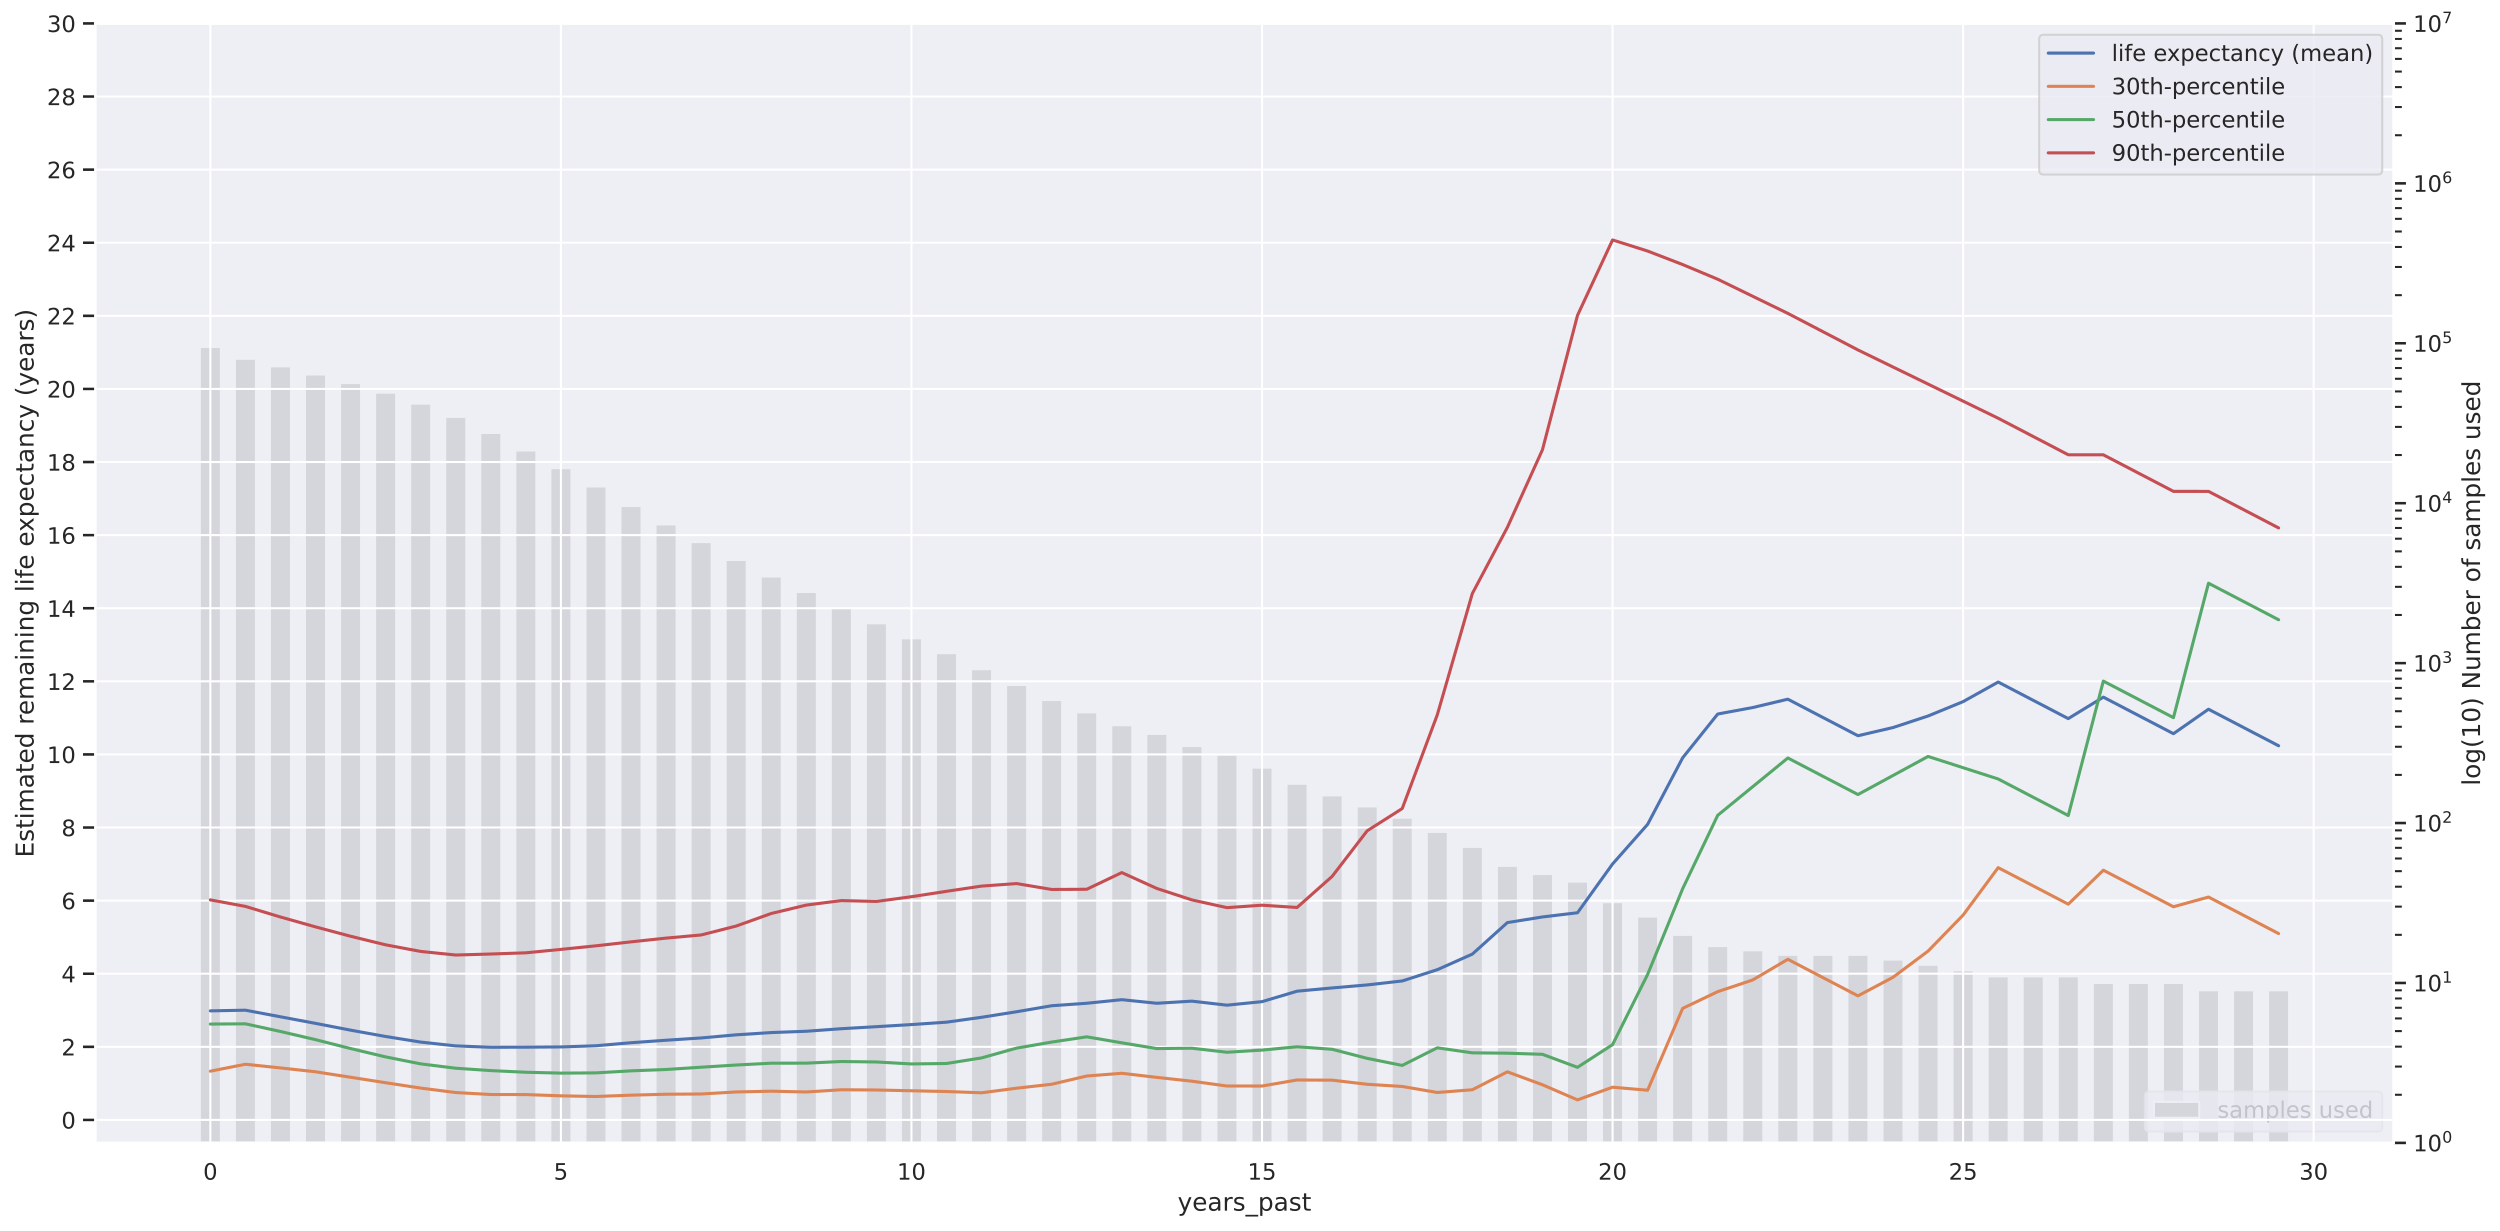 <?xml version="1.0" encoding="utf-8" standalone="no"?>
<!DOCTYPE svg PUBLIC "-//W3C//DTD SVG 1.1//EN"
  "http://www.w3.org/Graphics/SVG/1.1/DTD/svg11.dtd">
<!-- Created with matplotlib (https://matplotlib.org/) -->
<svg height="597.939pt" version="1.1" viewBox="0 0 1213.985 597.939" width="1213.985pt" xmlns="http://www.w3.org/2000/svg" xmlns:xlink="http://www.w3.org/1999/xlink">
 <defs>
  <style type="text/css">
*{stroke-linecap:butt;stroke-linejoin:round;}
  </style>
 </defs>
 <g id="figure_1">
  <g id="patch_1">
   <path d="M 0 597.939 
L 1213.985 597.939 
L 1213.985 0 
L 0 0 
z
" style="fill:#ffffff;"/>
  </g>
  <g id="axes_1">
   <g id="matplotlib.axis_1">
    <g id="ytick_1">
     <g id="line2d_1">
      <path clip-path="url(#p5e49aacd45)" d="M 46.311 554.979 
L 1162.311 554.979 
" style="fill:none;stroke:#ffffff;stroke-linecap:round;"/>
     </g>
     <g id="line2d_2">
      <defs>
       <path d="M 0 0 
L 6 0 
" id="m4af9646fe0" style="stroke:#262626;stroke-width:1.25;"/>
      </defs>
      <g>
       <use style="fill:#262626;stroke:#262626;stroke-width:1.25;" x="1162.311" xlink:href="#m4af9646fe0" y="554.979"/>
      </g>
     </g>
     <g id="text_1">
      <!-- $\mathdefault{10^{0}}$ -->
      <defs>
       <path d="M 12.406 8.297 
L 28.516 8.297 
L 28.516 63.922 
L 10.984 60.406 
L 10.984 69.391 
L 28.422 72.906 
L 38.281 72.906 
L 38.281 8.297 
L 54.391 8.297 
L 54.391 0 
L 12.406 0 
z
" id="DejaVuSans-49"/>
       <path d="M 31.781 66.406 
Q 24.172 66.406 20.328 58.906 
Q 16.5 51.422 16.5 36.375 
Q 16.5 21.391 20.328 13.891 
Q 24.172 6.391 31.781 6.391 
Q 39.453 6.391 43.281 13.891 
Q 47.125 21.391 47.125 36.375 
Q 47.125 51.422 43.281 58.906 
Q 39.453 66.406 31.781 66.406 
z
M 31.781 74.219 
Q 44.047 74.219 50.516 64.516 
Q 56.984 54.828 56.984 36.375 
Q 56.984 17.969 50.516 8.266 
Q 44.047 -1.422 31.781 -1.422 
Q 19.531 -1.422 13.062 8.266 
Q 6.594 17.969 6.594 36.375 
Q 6.594 54.828 13.062 64.516 
Q 19.531 74.219 31.781 74.219 
z
" id="DejaVuSans-48"/>
      </defs>
      <g style="fill:#262626;" transform="translate(1171.811 559.158)scale(0.11 -0.11)">
       <use transform="translate(0 0.766)" xlink:href="#DejaVuSans-49"/>
       <use transform="translate(63.623 0.766)" xlink:href="#DejaVuSans-48"/>
       <use transform="translate(128.203 39.047)scale(0.7)" xlink:href="#DejaVuSans-48"/>
      </g>
     </g>
    </g>
    <g id="ytick_2">
     <g id="line2d_3">
      <path clip-path="url(#p5e49aacd45)" d="M 46.311 477.322 
L 1162.311 477.322 
" style="fill:none;stroke:#ffffff;stroke-linecap:round;"/>
     </g>
     <g id="line2d_4">
      <g>
       <use style="fill:#262626;stroke:#262626;stroke-width:1.25;" x="1162.311" xlink:href="#m4af9646fe0" y="477.322"/>
      </g>
     </g>
     <g id="text_2">
      <!-- $\mathdefault{10^{1}}$ -->
      <g style="fill:#262626;" transform="translate(1171.811 481.501)scale(0.11 -0.11)">
       <use transform="translate(0 0.684)" xlink:href="#DejaVuSans-49"/>
       <use transform="translate(63.623 0.684)" xlink:href="#DejaVuSans-48"/>
       <use transform="translate(128.203 38.966)scale(0.7)" xlink:href="#DejaVuSans-49"/>
      </g>
     </g>
    </g>
    <g id="ytick_3">
     <g id="line2d_5">
      <path clip-path="url(#p5e49aacd45)" d="M 46.311 399.665 
L 1162.311 399.665 
" style="fill:none;stroke:#ffffff;stroke-linecap:round;"/>
     </g>
     <g id="line2d_6">
      <g>
       <use style="fill:#262626;stroke:#262626;stroke-width:1.25;" x="1162.311" xlink:href="#m4af9646fe0" y="399.665"/>
      </g>
     </g>
     <g id="text_3">
      <!-- $\mathdefault{10^{2}}$ -->
      <defs>
       <path d="M 19.188 8.297 
L 53.609 8.297 
L 53.609 0 
L 7.328 0 
L 7.328 8.297 
Q 12.938 14.109 22.625 23.891 
Q 32.328 33.688 34.812 36.531 
Q 39.547 41.844 41.422 45.531 
Q 43.312 49.219 43.312 52.781 
Q 43.312 58.594 39.234 62.25 
Q 35.156 65.922 28.609 65.922 
Q 23.969 65.922 18.812 64.312 
Q 13.672 62.703 7.812 59.422 
L 7.812 69.391 
Q 13.766 71.781 18.938 73 
Q 24.125 74.219 28.422 74.219 
Q 39.75 74.219 46.484 68.547 
Q 53.219 62.891 53.219 53.422 
Q 53.219 48.922 51.531 44.891 
Q 49.859 40.875 45.406 35.406 
Q 44.188 33.984 37.641 27.219 
Q 31.109 20.453 19.188 8.297 
z
" id="DejaVuSans-50"/>
      </defs>
      <g style="fill:#262626;" transform="translate(1171.811 403.844)scale(0.11 -0.11)">
       <use transform="translate(0 0.766)" xlink:href="#DejaVuSans-49"/>
       <use transform="translate(63.623 0.766)" xlink:href="#DejaVuSans-48"/>
       <use transform="translate(128.203 39.047)scale(0.7)" xlink:href="#DejaVuSans-50"/>
      </g>
     </g>
    </g>
    <g id="ytick_4">
     <g id="line2d_7">
      <path clip-path="url(#p5e49aacd45)" d="M 46.311 322.008 
L 1162.311 322.008 
" style="fill:none;stroke:#ffffff;stroke-linecap:round;"/>
     </g>
     <g id="line2d_8">
      <g>
       <use style="fill:#262626;stroke:#262626;stroke-width:1.25;" x="1162.311" xlink:href="#m4af9646fe0" y="322.008"/>
      </g>
     </g>
     <g id="text_4">
      <!-- $\mathdefault{10^{3}}$ -->
      <defs>
       <path d="M 40.578 39.312 
Q 47.656 37.797 51.625 33 
Q 55.609 28.219 55.609 21.188 
Q 55.609 10.406 48.188 4.484 
Q 40.766 -1.422 27.094 -1.422 
Q 22.516 -1.422 17.656 -0.516 
Q 12.797 0.391 7.625 2.203 
L 7.625 11.719 
Q 11.719 9.328 16.594 8.109 
Q 21.484 6.891 26.812 6.891 
Q 36.078 6.891 40.938 10.547 
Q 45.797 14.203 45.797 21.188 
Q 45.797 27.641 41.281 31.266 
Q 36.766 34.906 28.719 34.906 
L 20.219 34.906 
L 20.219 43.016 
L 29.109 43.016 
Q 36.375 43.016 40.234 45.922 
Q 44.094 48.828 44.094 54.297 
Q 44.094 59.906 40.109 62.906 
Q 36.141 65.922 28.719 65.922 
Q 24.656 65.922 20.016 65.031 
Q 15.375 64.156 9.812 62.312 
L 9.812 71.094 
Q 15.438 72.656 20.344 73.438 
Q 25.25 74.219 29.594 74.219 
Q 40.828 74.219 47.359 69.109 
Q 53.906 64.016 53.906 55.328 
Q 53.906 49.266 50.438 45.094 
Q 46.969 40.922 40.578 39.312 
z
" id="DejaVuSans-51"/>
      </defs>
      <g style="fill:#262626;" transform="translate(1171.811 326.187)scale(0.11 -0.11)">
       <use transform="translate(0 0.766)" xlink:href="#DejaVuSans-49"/>
       <use transform="translate(63.623 0.766)" xlink:href="#DejaVuSans-48"/>
       <use transform="translate(128.203 39.047)scale(0.7)" xlink:href="#DejaVuSans-51"/>
      </g>
     </g>
    </g>
    <g id="ytick_5">
     <g id="line2d_9">
      <path clip-path="url(#p5e49aacd45)" d="M 46.311 244.351 
L 1162.311 244.351 
" style="fill:none;stroke:#ffffff;stroke-linecap:round;"/>
     </g>
     <g id="line2d_10">
      <g>
       <use style="fill:#262626;stroke:#262626;stroke-width:1.25;" x="1162.311" xlink:href="#m4af9646fe0" y="244.351"/>
      </g>
     </g>
     <g id="text_5">
      <!-- $\mathdefault{10^{4}}$ -->
      <defs>
       <path d="M 37.797 64.312 
L 12.891 25.391 
L 37.797 25.391 
z
M 35.203 72.906 
L 47.609 72.906 
L 47.609 25.391 
L 58.016 25.391 
L 58.016 17.188 
L 47.609 17.188 
L 47.609 0 
L 37.797 0 
L 37.797 17.188 
L 4.891 17.188 
L 4.891 26.703 
z
" id="DejaVuSans-52"/>
      </defs>
      <g style="fill:#262626;" transform="translate(1171.811 248.53)scale(0.11 -0.11)">
       <use transform="translate(0 0.684)" xlink:href="#DejaVuSans-49"/>
       <use transform="translate(63.623 0.684)" xlink:href="#DejaVuSans-48"/>
       <use transform="translate(128.203 38.966)scale(0.7)" xlink:href="#DejaVuSans-52"/>
      </g>
     </g>
    </g>
    <g id="ytick_6">
     <g id="line2d_11">
      <path clip-path="url(#p5e49aacd45)" d="M 46.311 166.693 
L 1162.311 166.693 
" style="fill:none;stroke:#ffffff;stroke-linecap:round;"/>
     </g>
     <g id="line2d_12">
      <g>
       <use style="fill:#262626;stroke:#262626;stroke-width:1.25;" x="1162.311" xlink:href="#m4af9646fe0" y="166.693"/>
      </g>
     </g>
     <g id="text_6">
      <!-- $\mathdefault{10^{5}}$ -->
      <defs>
       <path d="M 10.797 72.906 
L 49.516 72.906 
L 49.516 64.594 
L 19.828 64.594 
L 19.828 46.734 
Q 21.969 47.469 24.109 47.828 
Q 26.266 48.188 28.422 48.188 
Q 40.625 48.188 47.75 41.5 
Q 54.891 34.812 54.891 23.391 
Q 54.891 11.625 47.562 5.094 
Q 40.234 -1.422 26.906 -1.422 
Q 22.312 -1.422 17.547 -0.641 
Q 12.797 0.141 7.719 1.703 
L 7.719 11.625 
Q 12.109 9.234 16.797 8.062 
Q 21.484 6.891 26.703 6.891 
Q 35.156 6.891 40.078 11.328 
Q 45.016 15.766 45.016 23.391 
Q 45.016 31 40.078 35.438 
Q 35.156 39.891 26.703 39.891 
Q 22.75 39.891 18.812 39.016 
Q 14.891 38.141 10.797 36.281 
z
" id="DejaVuSans-53"/>
      </defs>
      <g style="fill:#262626;" transform="translate(1171.811 170.873)scale(0.11 -0.11)">
       <use transform="translate(0 0.684)" xlink:href="#DejaVuSans-49"/>
       <use transform="translate(63.623 0.684)" xlink:href="#DejaVuSans-48"/>
       <use transform="translate(128.203 38.966)scale(0.7)" xlink:href="#DejaVuSans-53"/>
      </g>
     </g>
    </g>
    <g id="ytick_7">
     <g id="line2d_13">
      <path clip-path="url(#p5e49aacd45)" d="M 46.311 89.036 
L 1162.311 89.036 
" style="fill:none;stroke:#ffffff;stroke-linecap:round;"/>
     </g>
     <g id="line2d_14">
      <g>
       <use style="fill:#262626;stroke:#262626;stroke-width:1.25;" x="1162.311" xlink:href="#m4af9646fe0" y="89.036"/>
      </g>
     </g>
     <g id="text_7">
      <!-- $\mathdefault{10^{6}}$ -->
      <defs>
       <path d="M 33.016 40.375 
Q 26.375 40.375 22.484 35.828 
Q 18.609 31.297 18.609 23.391 
Q 18.609 15.531 22.484 10.953 
Q 26.375 6.391 33.016 6.391 
Q 39.656 6.391 43.531 10.953 
Q 47.406 15.531 47.406 23.391 
Q 47.406 31.297 43.531 35.828 
Q 39.656 40.375 33.016 40.375 
z
M 52.594 71.297 
L 52.594 62.312 
Q 48.875 64.062 45.094 64.984 
Q 41.312 65.922 37.594 65.922 
Q 27.828 65.922 22.672 59.328 
Q 17.531 52.734 16.797 39.406 
Q 19.672 43.656 24.016 45.922 
Q 28.375 48.188 33.594 48.188 
Q 44.578 48.188 50.953 41.516 
Q 57.328 34.859 57.328 23.391 
Q 57.328 12.156 50.688 5.359 
Q 44.047 -1.422 33.016 -1.422 
Q 20.359 -1.422 13.672 8.266 
Q 6.984 17.969 6.984 36.375 
Q 6.984 53.656 15.188 63.938 
Q 23.391 74.219 37.203 74.219 
Q 40.922 74.219 44.703 73.484 
Q 48.484 72.75 52.594 71.297 
z
" id="DejaVuSans-54"/>
      </defs>
      <g style="fill:#262626;" transform="translate(1171.811 93.215)scale(0.11 -0.11)">
       <use transform="translate(0 0.766)" xlink:href="#DejaVuSans-49"/>
       <use transform="translate(63.623 0.766)" xlink:href="#DejaVuSans-48"/>
       <use transform="translate(128.203 39.047)scale(0.7)" xlink:href="#DejaVuSans-54"/>
      </g>
     </g>
    </g>
    <g id="ytick_8">
     <g id="line2d_15">
      <path clip-path="url(#p5e49aacd45)" d="M 46.311 11.379 
L 1162.311 11.379 
" style="fill:none;stroke:#ffffff;stroke-linecap:round;"/>
     </g>
     <g id="line2d_16">
      <g>
       <use style="fill:#262626;stroke:#262626;stroke-width:1.25;" x="1162.311" xlink:href="#m4af9646fe0" y="11.379"/>
      </g>
     </g>
     <g id="text_8">
      <!-- $\mathdefault{10^{7}}$ -->
      <defs>
       <path d="M 8.203 72.906 
L 55.078 72.906 
L 55.078 68.703 
L 28.609 0 
L 18.312 0 
L 43.219 64.594 
L 8.203 64.594 
z
" id="DejaVuSans-55"/>
      </defs>
      <g style="fill:#262626;" transform="translate(1171.811 15.558)scale(0.11 -0.11)">
       <use transform="translate(0 0.684)" xlink:href="#DejaVuSans-49"/>
       <use transform="translate(63.623 0.684)" xlink:href="#DejaVuSans-48"/>
       <use transform="translate(128.203 38.966)scale(0.7)" xlink:href="#DejaVuSans-55"/>
      </g>
     </g>
    </g>
    <g id="ytick_9">
     <g id="line2d_17">
      <defs>
       <path d="M 0 0 
L 4 0 
" id="m1de1df6cd7" style="stroke:#262626;"/>
      </defs>
      <g>
       <use style="fill:#262626;stroke:#262626;" x="1162.311" xlink:href="#m1de1df6cd7" y="531.602"/>
      </g>
     </g>
    </g>
    <g id="ytick_10">
     <g id="line2d_18">
      <g>
       <use style="fill:#262626;stroke:#262626;" x="1162.311" xlink:href="#m1de1df6cd7" y="517.927"/>
      </g>
     </g>
    </g>
    <g id="ytick_11">
     <g id="line2d_19">
      <g>
       <use style="fill:#262626;stroke:#262626;" x="1162.311" xlink:href="#m1de1df6cd7" y="508.225"/>
      </g>
     </g>
    </g>
    <g id="ytick_12">
     <g id="line2d_20">
      <g>
       <use style="fill:#262626;stroke:#262626;" x="1162.311" xlink:href="#m1de1df6cd7" y="500.699"/>
      </g>
     </g>
    </g>
    <g id="ytick_13">
     <g id="line2d_21">
      <g>
       <use style="fill:#262626;stroke:#262626;" x="1162.311" xlink:href="#m1de1df6cd7" y="494.55"/>
      </g>
     </g>
    </g>
    <g id="ytick_14">
     <g id="line2d_22">
      <g>
       <use style="fill:#262626;stroke:#262626;" x="1162.311" xlink:href="#m1de1df6cd7" y="489.351"/>
      </g>
     </g>
    </g>
    <g id="ytick_15">
     <g id="line2d_23">
      <g>
       <use style="fill:#262626;stroke:#262626;" x="1162.311" xlink:href="#m1de1df6cd7" y="484.848"/>
      </g>
     </g>
    </g>
    <g id="ytick_16">
     <g id="line2d_24">
      <g>
       <use style="fill:#262626;stroke:#262626;" x="1162.311" xlink:href="#m1de1df6cd7" y="480.875"/>
      </g>
     </g>
    </g>
    <g id="ytick_17">
     <g id="line2d_25">
      <g>
       <use style="fill:#262626;stroke:#262626;" x="1162.311" xlink:href="#m1de1df6cd7" y="453.945"/>
      </g>
     </g>
    </g>
    <g id="ytick_18">
     <g id="line2d_26">
      <g>
       <use style="fill:#262626;stroke:#262626;" x="1162.311" xlink:href="#m1de1df6cd7" y="440.27"/>
      </g>
     </g>
    </g>
    <g id="ytick_19">
     <g id="line2d_27">
      <g>
       <use style="fill:#262626;stroke:#262626;" x="1162.311" xlink:href="#m1de1df6cd7" y="430.568"/>
      </g>
     </g>
    </g>
    <g id="ytick_20">
     <g id="line2d_28">
      <g>
       <use style="fill:#262626;stroke:#262626;" x="1162.311" xlink:href="#m1de1df6cd7" y="423.042"/>
      </g>
     </g>
    </g>
    <g id="ytick_21">
     <g id="line2d_29">
      <g>
       <use style="fill:#262626;stroke:#262626;" x="1162.311" xlink:href="#m1de1df6cd7" y="416.893"/>
      </g>
     </g>
    </g>
    <g id="ytick_22">
     <g id="line2d_30">
      <g>
       <use style="fill:#262626;stroke:#262626;" x="1162.311" xlink:href="#m1de1df6cd7" y="411.694"/>
      </g>
     </g>
    </g>
    <g id="ytick_23">
     <g id="line2d_31">
      <g>
       <use style="fill:#262626;stroke:#262626;" x="1162.311" xlink:href="#m1de1df6cd7" y="407.191"/>
      </g>
     </g>
    </g>
    <g id="ytick_24">
     <g id="line2d_32">
      <g>
       <use style="fill:#262626;stroke:#262626;" x="1162.311" xlink:href="#m1de1df6cd7" y="403.218"/>
      </g>
     </g>
    </g>
    <g id="ytick_25">
     <g id="line2d_33">
      <g>
       <use style="fill:#262626;stroke:#262626;" x="1162.311" xlink:href="#m1de1df6cd7" y="376.288"/>
      </g>
     </g>
    </g>
    <g id="ytick_26">
     <g id="line2d_34">
      <g>
       <use style="fill:#262626;stroke:#262626;" x="1162.311" xlink:href="#m1de1df6cd7" y="362.613"/>
      </g>
     </g>
    </g>
    <g id="ytick_27">
     <g id="line2d_35">
      <g>
       <use style="fill:#262626;stroke:#262626;" x="1162.311" xlink:href="#m1de1df6cd7" y="352.911"/>
      </g>
     </g>
    </g>
    <g id="ytick_28">
     <g id="line2d_36">
      <g>
       <use style="fill:#262626;stroke:#262626;" x="1162.311" xlink:href="#m1de1df6cd7" y="345.385"/>
      </g>
     </g>
    </g>
    <g id="ytick_29">
     <g id="line2d_37">
      <g>
       <use style="fill:#262626;stroke:#262626;" x="1162.311" xlink:href="#m1de1df6cd7" y="339.236"/>
      </g>
     </g>
    </g>
    <g id="ytick_30">
     <g id="line2d_38">
      <g>
       <use style="fill:#262626;stroke:#262626;" x="1162.311" xlink:href="#m1de1df6cd7" y="334.037"/>
      </g>
     </g>
    </g>
    <g id="ytick_31">
     <g id="line2d_39">
      <g>
       <use style="fill:#262626;stroke:#262626;" x="1162.311" xlink:href="#m1de1df6cd7" y="329.533"/>
      </g>
     </g>
    </g>
    <g id="ytick_32">
     <g id="line2d_40">
      <g>
       <use style="fill:#262626;stroke:#262626;" x="1162.311" xlink:href="#m1de1df6cd7" y="325.561"/>
      </g>
     </g>
    </g>
    <g id="ytick_33">
     <g id="line2d_41">
      <g>
       <use style="fill:#262626;stroke:#262626;" x="1162.311" xlink:href="#m1de1df6cd7" y="298.631"/>
      </g>
     </g>
    </g>
    <g id="ytick_34">
     <g id="line2d_42">
      <g>
       <use style="fill:#262626;stroke:#262626;" x="1162.311" xlink:href="#m1de1df6cd7" y="284.956"/>
      </g>
     </g>
    </g>
    <g id="ytick_35">
     <g id="line2d_43">
      <g>
       <use style="fill:#262626;stroke:#262626;" x="1162.311" xlink:href="#m1de1df6cd7" y="275.253"/>
      </g>
     </g>
    </g>
    <g id="ytick_36">
     <g id="line2d_44">
      <g>
       <use style="fill:#262626;stroke:#262626;" x="1162.311" xlink:href="#m1de1df6cd7" y="267.728"/>
      </g>
     </g>
    </g>
    <g id="ytick_37">
     <g id="line2d_45">
      <g>
       <use style="fill:#262626;stroke:#262626;" x="1162.311" xlink:href="#m1de1df6cd7" y="261.579"/>
      </g>
     </g>
    </g>
    <g id="ytick_38">
     <g id="line2d_46">
      <g>
       <use style="fill:#262626;stroke:#262626;" x="1162.311" xlink:href="#m1de1df6cd7" y="256.38"/>
      </g>
     </g>
    </g>
    <g id="ytick_39">
     <g id="line2d_47">
      <g>
       <use style="fill:#262626;stroke:#262626;" x="1162.311" xlink:href="#m1de1df6cd7" y="251.876"/>
      </g>
     </g>
    </g>
    <g id="ytick_40">
     <g id="line2d_48">
      <g>
       <use style="fill:#262626;stroke:#262626;" x="1162.311" xlink:href="#m1de1df6cd7" y="247.904"/>
      </g>
     </g>
    </g>
    <g id="ytick_41">
     <g id="line2d_49">
      <g>
       <use style="fill:#262626;stroke:#262626;" x="1162.311" xlink:href="#m1de1df6cd7" y="220.973"/>
      </g>
     </g>
    </g>
    <g id="ytick_42">
     <g id="line2d_50">
      <g>
       <use style="fill:#262626;stroke:#262626;" x="1162.311" xlink:href="#m1de1df6cd7" y="207.299"/>
      </g>
     </g>
    </g>
    <g id="ytick_43">
     <g id="line2d_51">
      <g>
       <use style="fill:#262626;stroke:#262626;" x="1162.311" xlink:href="#m1de1df6cd7" y="197.596"/>
      </g>
     </g>
    </g>
    <g id="ytick_44">
     <g id="line2d_52">
      <g>
       <use style="fill:#262626;stroke:#262626;" x="1162.311" xlink:href="#m1de1df6cd7" y="190.071"/>
      </g>
     </g>
    </g>
    <g id="ytick_45">
     <g id="line2d_53">
      <g>
       <use style="fill:#262626;stroke:#262626;" x="1162.311" xlink:href="#m1de1df6cd7" y="183.922"/>
      </g>
     </g>
    </g>
    <g id="ytick_46">
     <g id="line2d_54">
      <g>
       <use style="fill:#262626;stroke:#262626;" x="1162.311" xlink:href="#m1de1df6cd7" y="178.723"/>
      </g>
     </g>
    </g>
    <g id="ytick_47">
     <g id="line2d_55">
      <g>
       <use style="fill:#262626;stroke:#262626;" x="1162.311" xlink:href="#m1de1df6cd7" y="174.219"/>
      </g>
     </g>
    </g>
    <g id="ytick_48">
     <g id="line2d_56">
      <g>
       <use style="fill:#262626;stroke:#262626;" x="1162.311" xlink:href="#m1de1df6cd7" y="170.247"/>
      </g>
     </g>
    </g>
    <g id="ytick_49">
     <g id="line2d_57">
      <g>
       <use style="fill:#262626;stroke:#262626;" x="1162.311" xlink:href="#m1de1df6cd7" y="143.316"/>
      </g>
     </g>
    </g>
    <g id="ytick_50">
     <g id="line2d_58">
      <g>
       <use style="fill:#262626;stroke:#262626;" x="1162.311" xlink:href="#m1de1df6cd7" y="129.642"/>
      </g>
     </g>
    </g>
    <g id="ytick_51">
     <g id="line2d_59">
      <g>
       <use style="fill:#262626;stroke:#262626;" x="1162.311" xlink:href="#m1de1df6cd7" y="119.939"/>
      </g>
     </g>
    </g>
    <g id="ytick_52">
     <g id="line2d_60">
      <g>
       <use style="fill:#262626;stroke:#262626;" x="1162.311" xlink:href="#m1de1df6cd7" y="112.413"/>
      </g>
     </g>
    </g>
    <g id="ytick_53">
     <g id="line2d_61">
      <g>
       <use style="fill:#262626;stroke:#262626;" x="1162.311" xlink:href="#m1de1df6cd7" y="106.264"/>
      </g>
     </g>
    </g>
    <g id="ytick_54">
     <g id="line2d_62">
      <g>
       <use style="fill:#262626;stroke:#262626;" x="1162.311" xlink:href="#m1de1df6cd7" y="101.066"/>
      </g>
     </g>
    </g>
    <g id="ytick_55">
     <g id="line2d_63">
      <g>
       <use style="fill:#262626;stroke:#262626;" x="1162.311" xlink:href="#m1de1df6cd7" y="96.562"/>
      </g>
     </g>
    </g>
    <g id="ytick_56">
     <g id="line2d_64">
      <g>
       <use style="fill:#262626;stroke:#262626;" x="1162.311" xlink:href="#m1de1df6cd7" y="92.59"/>
      </g>
     </g>
    </g>
    <g id="ytick_57">
     <g id="line2d_65">
      <g>
       <use style="fill:#262626;stroke:#262626;" x="1162.311" xlink:href="#m1de1df6cd7" y="65.659"/>
      </g>
     </g>
    </g>
    <g id="ytick_58">
     <g id="line2d_66">
      <g>
       <use style="fill:#262626;stroke:#262626;" x="1162.311" xlink:href="#m1de1df6cd7" y="51.984"/>
      </g>
     </g>
    </g>
    <g id="ytick_59">
     <g id="line2d_67">
      <g>
       <use style="fill:#262626;stroke:#262626;" x="1162.311" xlink:href="#m1de1df6cd7" y="42.282"/>
      </g>
     </g>
    </g>
    <g id="ytick_60">
     <g id="line2d_68">
      <g>
       <use style="fill:#262626;stroke:#262626;" x="1162.311" xlink:href="#m1de1df6cd7" y="34.756"/>
      </g>
     </g>
    </g>
    <g id="ytick_61">
     <g id="line2d_69">
      <g>
       <use style="fill:#262626;stroke:#262626;" x="1162.311" xlink:href="#m1de1df6cd7" y="28.607"/>
      </g>
     </g>
    </g>
    <g id="ytick_62">
     <g id="line2d_70">
      <g>
       <use style="fill:#262626;stroke:#262626;" x="1162.311" xlink:href="#m1de1df6cd7" y="23.408"/>
      </g>
     </g>
    </g>
    <g id="ytick_63">
     <g id="line2d_71">
      <g>
       <use style="fill:#262626;stroke:#262626;" x="1162.311" xlink:href="#m1de1df6cd7" y="18.905"/>
      </g>
     </g>
    </g>
    <g id="ytick_64">
     <g id="line2d_72">
      <g>
       <use style="fill:#262626;stroke:#262626;" x="1162.311" xlink:href="#m1de1df6cd7" y="14.933"/>
      </g>
     </g>
    </g>
    <g id="text_9">
     <!-- log(10) Number of samples used -->
     <defs>
      <path d="M 9.422 75.984 
L 18.406 75.984 
L 18.406 0 
L 9.422 0 
z
" id="DejaVuSans-108"/>
      <path d="M 30.609 48.391 
Q 23.391 48.391 19.188 42.75 
Q 14.984 37.109 14.984 27.297 
Q 14.984 17.484 19.156 11.844 
Q 23.344 6.203 30.609 6.203 
Q 37.797 6.203 41.984 11.859 
Q 46.188 17.531 46.188 27.297 
Q 46.188 37.016 41.984 42.703 
Q 37.797 48.391 30.609 48.391 
z
M 30.609 56 
Q 42.328 56 49.016 48.375 
Q 55.719 40.766 55.719 27.297 
Q 55.719 13.875 49.016 6.219 
Q 42.328 -1.422 30.609 -1.422 
Q 18.844 -1.422 12.172 6.219 
Q 5.516 13.875 5.516 27.297 
Q 5.516 40.766 12.172 48.375 
Q 18.844 56 30.609 56 
z
" id="DejaVuSans-111"/>
      <path d="M 45.406 27.984 
Q 45.406 37.75 41.375 43.109 
Q 37.359 48.484 30.078 48.484 
Q 22.859 48.484 18.828 43.109 
Q 14.797 37.75 14.797 27.984 
Q 14.797 18.266 18.828 12.891 
Q 22.859 7.516 30.078 7.516 
Q 37.359 7.516 41.375 12.891 
Q 45.406 18.266 45.406 27.984 
z
M 54.391 6.781 
Q 54.391 -7.172 48.188 -13.984 
Q 42 -20.797 29.203 -20.797 
Q 24.469 -20.797 20.266 -20.094 
Q 16.062 -19.391 12.109 -17.922 
L 12.109 -9.188 
Q 16.062 -11.328 19.922 -12.344 
Q 23.781 -13.375 27.781 -13.375 
Q 36.625 -13.375 41.016 -8.766 
Q 45.406 -4.156 45.406 5.172 
L 45.406 9.625 
Q 42.625 4.781 38.281 2.391 
Q 33.938 0 27.875 0 
Q 17.828 0 11.672 7.656 
Q 5.516 15.328 5.516 27.984 
Q 5.516 40.672 11.672 48.328 
Q 17.828 56 27.875 56 
Q 33.938 56 38.281 53.609 
Q 42.625 51.219 45.406 46.391 
L 45.406 54.688 
L 54.391 54.688 
z
" id="DejaVuSans-103"/>
      <path d="M 31 75.875 
Q 24.469 64.656 21.281 53.656 
Q 18.109 42.672 18.109 31.391 
Q 18.109 20.125 21.312 9.062 
Q 24.516 -2 31 -13.188 
L 23.188 -13.188 
Q 15.875 -1.703 12.234 9.375 
Q 8.594 20.453 8.594 31.391 
Q 8.594 42.281 12.203 53.312 
Q 15.828 64.359 23.188 75.875 
z
" id="DejaVuSans-40"/>
      <path d="M 8.016 75.875 
L 15.828 75.875 
Q 23.141 64.359 26.781 53.312 
Q 30.422 42.281 30.422 31.391 
Q 30.422 20.453 26.781 9.375 
Q 23.141 -1.703 15.828 -13.188 
L 8.016 -13.188 
Q 14.5 -2 17.703 9.062 
Q 20.906 20.125 20.906 31.391 
Q 20.906 42.672 17.703 53.656 
Q 14.5 64.656 8.016 75.875 
z
" id="DejaVuSans-41"/>
      <path id="DejaVuSans-32"/>
      <path d="M 9.812 72.906 
L 23.094 72.906 
L 55.422 11.922 
L 55.422 72.906 
L 64.984 72.906 
L 64.984 0 
L 51.703 0 
L 19.391 60.984 
L 19.391 0 
L 9.812 0 
z
" id="DejaVuSans-78"/>
      <path d="M 8.5 21.578 
L 8.5 54.688 
L 17.484 54.688 
L 17.484 21.922 
Q 17.484 14.156 20.5 10.266 
Q 23.531 6.391 29.594 6.391 
Q 36.859 6.391 41.078 11.031 
Q 45.312 15.672 45.312 23.688 
L 45.312 54.688 
L 54.297 54.688 
L 54.297 0 
L 45.312 0 
L 45.312 8.406 
Q 42.047 3.422 37.719 1 
Q 33.406 -1.422 27.688 -1.422 
Q 18.266 -1.422 13.375 4.438 
Q 8.5 10.297 8.5 21.578 
z
M 31.109 56 
z
" id="DejaVuSans-117"/>
      <path d="M 52 44.188 
Q 55.375 50.25 60.062 53.125 
Q 64.75 56 71.094 56 
Q 79.641 56 84.281 50.016 
Q 88.922 44.047 88.922 33.016 
L 88.922 0 
L 79.891 0 
L 79.891 32.719 
Q 79.891 40.578 77.094 44.375 
Q 74.312 48.188 68.609 48.188 
Q 61.625 48.188 57.562 43.547 
Q 53.516 38.922 53.516 30.906 
L 53.516 0 
L 44.484 0 
L 44.484 32.719 
Q 44.484 40.625 41.703 44.406 
Q 38.922 48.188 33.109 48.188 
Q 26.219 48.188 22.156 43.531 
Q 18.109 38.875 18.109 30.906 
L 18.109 0 
L 9.078 0 
L 9.078 54.688 
L 18.109 54.688 
L 18.109 46.188 
Q 21.188 51.219 25.484 53.609 
Q 29.781 56 35.688 56 
Q 41.656 56 45.828 52.969 
Q 50 49.953 52 44.188 
z
" id="DejaVuSans-109"/>
      <path d="M 48.688 27.297 
Q 48.688 37.203 44.609 42.844 
Q 40.531 48.484 33.406 48.484 
Q 26.266 48.484 22.188 42.844 
Q 18.109 37.203 18.109 27.297 
Q 18.109 17.391 22.188 11.75 
Q 26.266 6.109 33.406 6.109 
Q 40.531 6.109 44.609 11.75 
Q 48.688 17.391 48.688 27.297 
z
M 18.109 46.391 
Q 20.953 51.266 25.266 53.625 
Q 29.594 56 35.594 56 
Q 45.562 56 51.781 48.094 
Q 58.016 40.188 58.016 27.297 
Q 58.016 14.406 51.781 6.484 
Q 45.562 -1.422 35.594 -1.422 
Q 29.594 -1.422 25.266 0.953 
Q 20.953 3.328 18.109 8.203 
L 18.109 0 
L 9.078 0 
L 9.078 75.984 
L 18.109 75.984 
z
" id="DejaVuSans-98"/>
      <path d="M 56.203 29.594 
L 56.203 25.203 
L 14.891 25.203 
Q 15.484 15.922 20.484 11.062 
Q 25.484 6.203 34.422 6.203 
Q 39.594 6.203 44.453 7.469 
Q 49.312 8.734 54.109 11.281 
L 54.109 2.781 
Q 49.266 0.734 44.188 -0.344 
Q 39.109 -1.422 33.891 -1.422 
Q 20.797 -1.422 13.156 6.188 
Q 5.516 13.812 5.516 26.812 
Q 5.516 40.234 12.766 48.109 
Q 20.016 56 32.328 56 
Q 43.359 56 49.781 48.891 
Q 56.203 41.797 56.203 29.594 
z
M 47.219 32.234 
Q 47.125 39.594 43.094 43.984 
Q 39.062 48.391 32.422 48.391 
Q 24.906 48.391 20.391 44.141 
Q 15.875 39.891 15.188 32.172 
z
" id="DejaVuSans-101"/>
      <path d="M 41.109 46.297 
Q 39.594 47.172 37.812 47.578 
Q 36.031 48 33.891 48 
Q 26.266 48 22.188 43.047 
Q 18.109 38.094 18.109 28.812 
L 18.109 0 
L 9.078 0 
L 9.078 54.688 
L 18.109 54.688 
L 18.109 46.188 
Q 20.953 51.172 25.484 53.578 
Q 30.031 56 36.531 56 
Q 37.453 56 38.578 55.875 
Q 39.703 55.766 41.062 55.516 
z
" id="DejaVuSans-114"/>
      <path d="M 37.109 75.984 
L 37.109 68.5 
L 28.516 68.5 
Q 23.688 68.5 21.797 66.547 
Q 19.922 64.594 19.922 59.516 
L 19.922 54.688 
L 34.719 54.688 
L 34.719 47.703 
L 19.922 47.703 
L 19.922 0 
L 10.891 0 
L 10.891 47.703 
L 2.297 47.703 
L 2.297 54.688 
L 10.891 54.688 
L 10.891 58.5 
Q 10.891 67.625 15.141 71.797 
Q 19.391 75.984 28.609 75.984 
z
" id="DejaVuSans-102"/>
      <path d="M 44.281 53.078 
L 44.281 44.578 
Q 40.484 46.531 36.375 47.5 
Q 32.281 48.484 27.875 48.484 
Q 21.188 48.484 17.844 46.438 
Q 14.5 44.391 14.5 40.281 
Q 14.5 37.156 16.891 35.375 
Q 19.281 33.594 26.516 31.984 
L 29.594 31.297 
Q 39.156 29.25 43.188 25.516 
Q 47.219 21.781 47.219 15.094 
Q 47.219 7.469 41.188 3.016 
Q 35.156 -1.422 24.609 -1.422 
Q 20.219 -1.422 15.453 -0.562 
Q 10.688 0.297 5.422 2 
L 5.422 11.281 
Q 10.406 8.688 15.234 7.391 
Q 20.062 6.109 24.812 6.109 
Q 31.156 6.109 34.562 8.281 
Q 37.984 10.453 37.984 14.406 
Q 37.984 18.062 35.516 20.016 
Q 33.062 21.969 24.703 23.781 
L 21.578 24.516 
Q 13.234 26.266 9.516 29.906 
Q 5.812 33.547 5.812 39.891 
Q 5.812 47.609 11.281 51.797 
Q 16.75 56 26.812 56 
Q 31.781 56 36.172 55.266 
Q 40.578 54.547 44.281 53.078 
z
" id="DejaVuSans-115"/>
      <path d="M 34.281 27.484 
Q 23.391 27.484 19.188 25 
Q 14.984 22.516 14.984 16.5 
Q 14.984 11.719 18.141 8.906 
Q 21.297 6.109 26.703 6.109 
Q 34.188 6.109 38.703 11.406 
Q 43.219 16.703 43.219 25.484 
L 43.219 27.484 
z
M 52.203 31.203 
L 52.203 0 
L 43.219 0 
L 43.219 8.297 
Q 40.141 3.328 35.547 0.953 
Q 30.953 -1.422 24.312 -1.422 
Q 15.922 -1.422 10.953 3.297 
Q 6 8.016 6 15.922 
Q 6 25.141 12.172 29.828 
Q 18.359 34.516 30.609 34.516 
L 43.219 34.516 
L 43.219 35.406 
Q 43.219 41.609 39.141 45 
Q 35.062 48.391 27.688 48.391 
Q 23 48.391 18.547 47.266 
Q 14.109 46.141 10.016 43.891 
L 10.016 52.203 
Q 14.938 54.109 19.578 55.047 
Q 24.219 56 28.609 56 
Q 40.484 56 46.344 49.844 
Q 52.203 43.703 52.203 31.203 
z
" id="DejaVuSans-97"/>
      <path d="M 18.109 8.203 
L 18.109 -20.797 
L 9.078 -20.797 
L 9.078 54.688 
L 18.109 54.688 
L 18.109 46.391 
Q 20.953 51.266 25.266 53.625 
Q 29.594 56 35.594 56 
Q 45.562 56 51.781 48.094 
Q 58.016 40.188 58.016 27.297 
Q 58.016 14.406 51.781 6.484 
Q 45.562 -1.422 35.594 -1.422 
Q 29.594 -1.422 25.266 0.953 
Q 20.953 3.328 18.109 8.203 
z
M 48.688 27.297 
Q 48.688 37.203 44.609 42.844 
Q 40.531 48.484 33.406 48.484 
Q 26.266 48.484 22.188 42.844 
Q 18.109 37.203 18.109 27.297 
Q 18.109 17.391 22.188 11.75 
Q 26.266 6.109 33.406 6.109 
Q 40.531 6.109 44.609 11.75 
Q 48.688 17.391 48.688 27.297 
z
" id="DejaVuSans-112"/>
      <path d="M 45.406 46.391 
L 45.406 75.984 
L 54.391 75.984 
L 54.391 0 
L 45.406 0 
L 45.406 8.203 
Q 42.578 3.328 38.25 0.953 
Q 33.938 -1.422 27.875 -1.422 
Q 17.969 -1.422 11.734 6.484 
Q 5.516 14.406 5.516 27.297 
Q 5.516 40.188 11.734 48.094 
Q 17.969 56 27.875 56 
Q 33.938 56 38.25 53.625 
Q 42.578 51.266 45.406 46.391 
z
M 14.797 27.297 
Q 14.797 17.391 18.875 11.75 
Q 22.953 6.109 30.078 6.109 
Q 37.203 6.109 41.297 11.75 
Q 45.406 17.391 45.406 27.297 
Q 45.406 37.203 41.297 42.844 
Q 37.203 48.484 30.078 48.484 
Q 22.953 48.484 18.875 42.844 
Q 14.797 37.203 14.797 27.297 
z
" id="DejaVuSans-100"/>
     </defs>
     <g style="fill:#262626;" transform="translate(1204.289 381.527)rotate(-90)scale(0.12 -0.12)">
      <use xlink:href="#DejaVuSans-108"/>
      <use x="27.783" xlink:href="#DejaVuSans-111"/>
      <use x="88.965" xlink:href="#DejaVuSans-103"/>
      <use x="152.441" xlink:href="#DejaVuSans-40"/>
      <use x="191.455" xlink:href="#DejaVuSans-49"/>
      <use x="255.078" xlink:href="#DejaVuSans-48"/>
      <use x="318.701" xlink:href="#DejaVuSans-41"/>
      <use x="357.715" xlink:href="#DejaVuSans-32"/>
      <use x="389.502" xlink:href="#DejaVuSans-78"/>
      <use x="464.307" xlink:href="#DejaVuSans-117"/>
      <use x="527.686" xlink:href="#DejaVuSans-109"/>
      <use x="625.098" xlink:href="#DejaVuSans-98"/>
      <use x="688.574" xlink:href="#DejaVuSans-101"/>
      <use x="750.098" xlink:href="#DejaVuSans-114"/>
      <use x="791.211" xlink:href="#DejaVuSans-32"/>
      <use x="822.998" xlink:href="#DejaVuSans-111"/>
      <use x="884.18" xlink:href="#DejaVuSans-102"/>
      <use x="919.385" xlink:href="#DejaVuSans-32"/>
      <use x="951.172" xlink:href="#DejaVuSans-115"/>
      <use x="1003.271" xlink:href="#DejaVuSans-97"/>
      <use x="1064.551" xlink:href="#DejaVuSans-109"/>
      <use x="1161.963" xlink:href="#DejaVuSans-112"/>
      <use x="1225.439" xlink:href="#DejaVuSans-108"/>
      <use x="1253.223" xlink:href="#DejaVuSans-101"/>
      <use x="1314.746" xlink:href="#DejaVuSans-115"/>
      <use x="1366.846" xlink:href="#DejaVuSans-32"/>
      <use x="1398.633" xlink:href="#DejaVuSans-117"/>
      <use x="1462.012" xlink:href="#DejaVuSans-115"/>
      <use x="1514.111" xlink:href="#DejaVuSans-101"/>
      <use x="1575.635" xlink:href="#DejaVuSans-100"/>
     </g>
    </g>
   </g>
   <g id="patch_2">
    <path clip-path="url(#p5e49aacd45)" d="M 97.039 78212.122 
L 107.252 78212.122 
L 107.252 168.505 
L 97.039 168.505 
z
" style="fill:#808080;stroke:#ffffff;stroke-linejoin:miter;"/>
   </g>
   <g id="patch_3">
    <path clip-path="url(#p5e49aacd45)" d="M 114.061 78212.122 
L 124.275 78212.122 
L 124.275 174.212 
L 114.061 174.212 
z
" style="fill:#808080;stroke:#ffffff;stroke-linejoin:miter;"/>
   </g>
   <g id="patch_4">
    <path clip-path="url(#p5e49aacd45)" d="M 131.084 78212.122 
L 141.297 78212.122 
L 141.297 177.916 
L 131.084 177.916 
z
" style="fill:#808080;stroke:#ffffff;stroke-linejoin:miter;"/>
   </g>
   <g id="patch_5">
    <path clip-path="url(#p5e49aacd45)" d="M 148.106 78212.122 
L 158.32 78212.122 
L 158.32 181.866 
L 148.106 181.866 
z
" style="fill:#808080;stroke:#ffffff;stroke-linejoin:miter;"/>
   </g>
   <g id="patch_6">
    <path clip-path="url(#p5e49aacd45)" d="M 165.129 78212.122 
L 175.342 78212.122 
L 175.342 186.03 
L 165.129 186.03 
z
" style="fill:#808080;stroke:#ffffff;stroke-linejoin:miter;"/>
   </g>
   <g id="patch_7">
    <path clip-path="url(#p5e49aacd45)" d="M 182.151 78212.122 
L 192.365 78212.122 
L 192.365 190.679 
L 182.151 190.679 
z
" style="fill:#808080;stroke:#ffffff;stroke-linejoin:miter;"/>
   </g>
   <g id="patch_8">
    <path clip-path="url(#p5e49aacd45)" d="M 199.174 78212.122 
L 209.388 78212.122 
L 209.388 196.003 
L 199.174 196.003 
z
" style="fill:#808080;stroke:#ffffff;stroke-linejoin:miter;"/>
   </g>
   <g id="patch_9">
    <path clip-path="url(#p5e49aacd45)" d="M 216.197 78212.122 
L 226.41 78212.122 
L 226.41 202.441 
L 216.197 202.441 
z
" style="fill:#808080;stroke:#ffffff;stroke-linejoin:miter;"/>
   </g>
   <g id="patch_10">
    <path clip-path="url(#p5e49aacd45)" d="M 233.219 78212.122 
L 243.433 78212.122 
L 243.433 210.261 
L 233.219 210.261 
z
" style="fill:#808080;stroke:#ffffff;stroke-linejoin:miter;"/>
   </g>
   <g id="patch_11">
    <path clip-path="url(#p5e49aacd45)" d="M 250.242 78212.122 
L 260.455 78212.122 
L 260.455 218.778 
L 250.242 218.778 
z
" style="fill:#808080;stroke:#ffffff;stroke-linejoin:miter;"/>
   </g>
   <g id="patch_12">
    <path clip-path="url(#p5e49aacd45)" d="M 267.264 78212.122 
L 277.478 78212.122 
L 277.478 227.347 
L 267.264 227.347 
z
" style="fill:#808080;stroke:#ffffff;stroke-linejoin:miter;"/>
   </g>
   <g id="patch_13">
    <path clip-path="url(#p5e49aacd45)" d="M 284.287 78212.122 
L 294.5 78212.122 
L 294.5 236.255 
L 284.287 236.255 
z
" style="fill:#808080;stroke:#ffffff;stroke-linejoin:miter;"/>
   </g>
   <g id="patch_14">
    <path clip-path="url(#p5e49aacd45)" d="M 301.309 78212.122 
L 311.523 78212.122 
L 311.523 245.738 
L 301.309 245.738 
z
" style="fill:#808080;stroke:#ffffff;stroke-linejoin:miter;"/>
   </g>
   <g id="patch_15">
    <path clip-path="url(#p5e49aacd45)" d="M 318.332 78212.122 
L 328.546 78212.122 
L 328.546 254.67 
L 318.332 254.67 
z
" style="fill:#808080;stroke:#ffffff;stroke-linejoin:miter;"/>
   </g>
   <g id="patch_16">
    <path clip-path="url(#p5e49aacd45)" d="M 335.355 78212.122 
L 345.568 78212.122 
L 345.568 263.25 
L 335.355 263.25 
z
" style="fill:#808080;stroke:#ffffff;stroke-linejoin:miter;"/>
   </g>
   <g id="patch_17">
    <path clip-path="url(#p5e49aacd45)" d="M 352.377 78212.122 
L 362.591 78212.122 
L 362.591 271.909 
L 352.377 271.909 
z
" style="fill:#808080;stroke:#ffffff;stroke-linejoin:miter;"/>
   </g>
   <g id="patch_18">
    <path clip-path="url(#p5e49aacd45)" d="M 369.4 78212.122 
L 379.613 78212.122 
L 379.613 279.95 
L 369.4 279.95 
z
" style="fill:#808080;stroke:#ffffff;stroke-linejoin:miter;"/>
   </g>
   <g id="patch_19">
    <path clip-path="url(#p5e49aacd45)" d="M 386.422 78212.122 
L 396.636 78212.122 
L 396.636 287.452 
L 386.422 287.452 
z
" style="fill:#808080;stroke:#ffffff;stroke-linejoin:miter;"/>
   </g>
   <g id="patch_20">
    <path clip-path="url(#p5e49aacd45)" d="M 403.445 78212.122 
L 413.658 78212.122 
L 413.658 295.263 
L 403.445 295.263 
z
" style="fill:#808080;stroke:#ffffff;stroke-linejoin:miter;"/>
   </g>
   <g id="patch_21">
    <path clip-path="url(#p5e49aacd45)" d="M 420.467 78212.122 
L 430.681 78212.122 
L 430.681 302.656 
L 420.467 302.656 
z
" style="fill:#808080;stroke:#ffffff;stroke-linejoin:miter;"/>
   </g>
   <g id="patch_22">
    <path clip-path="url(#p5e49aacd45)" d="M 437.49 78212.122 
L 447.704 78212.122 
L 447.704 309.968 
L 437.49 309.968 
z
" style="fill:#808080;stroke:#ffffff;stroke-linejoin:miter;"/>
   </g>
   <g id="patch_23">
    <path clip-path="url(#p5e49aacd45)" d="M 454.513 78212.122 
L 464.726 78212.122 
L 464.726 317.177 
L 454.513 317.177 
z
" style="fill:#808080;stroke:#ffffff;stroke-linejoin:miter;"/>
   </g>
   <g id="patch_24">
    <path clip-path="url(#p5e49aacd45)" d="M 471.535 78212.122 
L 481.749 78212.122 
L 481.749 324.967 
L 471.535 324.967 
z
" style="fill:#808080;stroke:#ffffff;stroke-linejoin:miter;"/>
   </g>
   <g id="patch_25">
    <path clip-path="url(#p5e49aacd45)" d="M 488.558 78212.122 
L 498.771 78212.122 
L 498.771 332.622 
L 488.558 332.622 
z
" style="fill:#808080;stroke:#ffffff;stroke-linejoin:miter;"/>
   </g>
   <g id="patch_26">
    <path clip-path="url(#p5e49aacd45)" d="M 505.58 78212.122 
L 515.794 78212.122 
L 515.794 339.917 
L 505.58 339.917 
z
" style="fill:#808080;stroke:#ffffff;stroke-linejoin:miter;"/>
   </g>
   <g id="patch_27">
    <path clip-path="url(#p5e49aacd45)" d="M 522.603 78212.122 
L 532.816 78212.122 
L 532.816 345.929 
L 522.603 345.929 
z
" style="fill:#808080;stroke:#ffffff;stroke-linejoin:miter;"/>
   </g>
   <g id="patch_28">
    <path clip-path="url(#p5e49aacd45)" d="M 539.625 78212.122 
L 549.839 78212.122 
L 549.839 352.16 
L 539.625 352.16 
z
" style="fill:#808080;stroke:#ffffff;stroke-linejoin:miter;"/>
   </g>
   <g id="patch_29">
    <path clip-path="url(#p5e49aacd45)" d="M 556.648 78212.122 
L 566.862 78212.122 
L 566.862 356.37 
L 556.648 356.37 
z
" style="fill:#808080;stroke:#ffffff;stroke-linejoin:miter;"/>
   </g>
   <g id="patch_30">
    <path clip-path="url(#p5e49aacd45)" d="M 573.671 78212.122 
L 583.884 78212.122 
L 583.884 362.277 
L 573.671 362.277 
z
" style="fill:#808080;stroke:#ffffff;stroke-linejoin:miter;"/>
   </g>
   <g id="patch_31">
    <path clip-path="url(#p5e49aacd45)" d="M 590.693 78212.122 
L 600.907 78212.122 
L 600.907 366.417 
L 590.693 366.417 
z
" style="fill:#808080;stroke:#ffffff;stroke-linejoin:miter;"/>
   </g>
   <g id="patch_32">
    <path clip-path="url(#p5e49aacd45)" d="M 607.716 78212.122 
L 617.929 78212.122 
L 617.929 372.768 
L 607.716 372.768 
z
" style="fill:#808080;stroke:#ffffff;stroke-linejoin:miter;"/>
   </g>
   <g id="patch_33">
    <path clip-path="url(#p5e49aacd45)" d="M 624.738 78212.122 
L 634.952 78212.122 
L 634.952 380.599 
L 624.738 380.599 
z
" style="fill:#808080;stroke:#ffffff;stroke-linejoin:miter;"/>
   </g>
   <g id="patch_34">
    <path clip-path="url(#p5e49aacd45)" d="M 641.761 78212.122 
L 651.974 78212.122 
L 651.974 386.216 
L 641.761 386.216 
z
" style="fill:#808080;stroke:#ffffff;stroke-linejoin:miter;"/>
   </g>
   <g id="patch_35">
    <path clip-path="url(#p5e49aacd45)" d="M 658.783 78212.122 
L 668.997 78212.122 
L 668.997 391.604 
L 658.783 391.604 
z
" style="fill:#808080;stroke:#ffffff;stroke-linejoin:miter;"/>
   </g>
   <g id="patch_36">
    <path clip-path="url(#p5e49aacd45)" d="M 675.806 78212.122 
L 686.02 78212.122 
L 686.02 397.069 
L 675.806 397.069 
z
" style="fill:#808080;stroke:#ffffff;stroke-linejoin:miter;"/>
   </g>
   <g id="patch_37">
    <path clip-path="url(#p5e49aacd45)" d="M 692.829 78212.122 
L 703.042 78212.122 
L 703.042 403.976 
L 692.829 403.976 
z
" style="fill:#808080;stroke:#ffffff;stroke-linejoin:miter;"/>
   </g>
   <g id="patch_38">
    <path clip-path="url(#p5e49aacd45)" d="M 709.851 78212.122 
L 720.065 78212.122 
L 720.065 411.216 
L 709.851 411.216 
z
" style="fill:#808080;stroke:#ffffff;stroke-linejoin:miter;"/>
   </g>
   <g id="patch_39">
    <path clip-path="url(#p5e49aacd45)" d="M 726.874 78212.122 
L 737.087 78212.122 
L 737.087 420.446 
L 726.874 420.446 
z
" style="fill:#808080;stroke:#ffffff;stroke-linejoin:miter;"/>
   </g>
   <g id="patch_40">
    <path clip-path="url(#p5e49aacd45)" d="M 743.896 78212.122 
L 754.11 78212.122 
L 754.11 424.419 
L 743.896 424.419 
z
" style="fill:#808080;stroke:#ffffff;stroke-linejoin:miter;"/>
   </g>
   <g id="patch_41">
    <path clip-path="url(#p5e49aacd45)" d="M 760.919 78212.122 
L 771.132 78212.122 
L 771.132 428.129 
L 760.919 428.129 
z
" style="fill:#808080;stroke:#ffffff;stroke-linejoin:miter;"/>
   </g>
   <g id="patch_42">
    <path clip-path="url(#p5e49aacd45)" d="M 777.942 78212.122 
L 788.155 78212.122 
L 788.155 438.093 
L 777.942 438.093 
z
" style="fill:#808080;stroke:#ffffff;stroke-linejoin:miter;"/>
   </g>
   <g id="patch_43">
    <path clip-path="url(#p5e49aacd45)" d="M 794.964 78212.122 
L 805.178 78212.122 
L 805.178 445.096 
L 794.964 445.096 
z
" style="fill:#808080;stroke:#ffffff;stroke-linejoin:miter;"/>
   </g>
   <g id="patch_44">
    <path clip-path="url(#p5e49aacd45)" d="M 811.987 78212.122 
L 822.2 78212.122 
L 822.2 453.945 
L 811.987 453.945 
z
" style="fill:#808080;stroke:#ffffff;stroke-linejoin:miter;"/>
   </g>
   <g id="patch_45">
    <path clip-path="url(#p5e49aacd45)" d="M 829.009 78212.122 
L 839.223 78212.122 
L 839.223 459.426 
L 829.009 459.426 
z
" style="fill:#808080;stroke:#ffffff;stroke-linejoin:miter;"/>
   </g>
   <g id="patch_46">
    <path clip-path="url(#p5e49aacd45)" d="M 846.032 78212.122 
L 856.245 78212.122 
L 856.245 461.471 
L 846.032 461.471 
z
" style="fill:#808080;stroke:#ffffff;stroke-linejoin:miter;"/>
   </g>
   <g id="patch_47">
    <path clip-path="url(#p5e49aacd45)" d="M 863.054 78212.122 
L 873.268 78212.122 
L 873.268 463.647 
L 863.054 463.647 
z
" style="fill:#808080;stroke:#ffffff;stroke-linejoin:miter;"/>
   </g>
   <g id="patch_48">
    <path clip-path="url(#p5e49aacd45)" d="M 880.077 78212.122 
L 890.291 78212.122 
L 890.291 463.647 
L 880.077 463.647 
z
" style="fill:#808080;stroke:#ffffff;stroke-linejoin:miter;"/>
   </g>
   <g id="patch_49">
    <path clip-path="url(#p5e49aacd45)" d="M 897.1 78212.122 
L 907.313 78212.122 
L 907.313 463.647 
L 897.1 463.647 
z
" style="fill:#808080;stroke:#ffffff;stroke-linejoin:miter;"/>
   </g>
   <g id="patch_50">
    <path clip-path="url(#p5e49aacd45)" d="M 914.122 78212.122 
L 924.336 78212.122 
L 924.336 465.974 
L 914.122 465.974 
z
" style="fill:#808080;stroke:#ffffff;stroke-linejoin:miter;"/>
   </g>
   <g id="patch_51">
    <path clip-path="url(#p5e49aacd45)" d="M 931.145 78212.122 
L 941.358 78212.122 
L 941.358 468.473 
L 931.145 468.473 
z
" style="fill:#808080;stroke:#ffffff;stroke-linejoin:miter;"/>
   </g>
   <g id="patch_52">
    <path clip-path="url(#p5e49aacd45)" d="M 948.167 78212.122 
L 958.381 78212.122 
L 958.381 471.173 
L 948.167 471.173 
z
" style="fill:#808080;stroke:#ffffff;stroke-linejoin:miter;"/>
   </g>
   <g id="patch_53">
    <path clip-path="url(#p5e49aacd45)" d="M 965.19 78212.122 
L 975.403 78212.122 
L 975.403 474.108 
L 965.19 474.108 
z
" style="fill:#808080;stroke:#ffffff;stroke-linejoin:miter;"/>
   </g>
   <g id="patch_54">
    <path clip-path="url(#p5e49aacd45)" d="M 982.212 78212.122 
L 992.426 78212.122 
L 992.426 474.108 
L 982.212 474.108 
z
" style="fill:#808080;stroke:#ffffff;stroke-linejoin:miter;"/>
   </g>
   <g id="patch_55">
    <path clip-path="url(#p5e49aacd45)" d="M 999.235 78212.122 
L 1009.449 78212.122 
L 1009.449 474.108 
L 999.235 474.108 
z
" style="fill:#808080;stroke:#ffffff;stroke-linejoin:miter;"/>
   </g>
   <g id="patch_56">
    <path clip-path="url(#p5e49aacd45)" d="M 1016.258 78212.122 
L 1026.471 78212.122 
L 1026.471 477.322 
L 1016.258 477.322 
z
" style="fill:#808080;stroke:#ffffff;stroke-linejoin:miter;"/>
   </g>
   <g id="patch_57">
    <path clip-path="url(#p5e49aacd45)" d="M 1033.28 78212.122 
L 1043.494 78212.122 
L 1043.494 477.322 
L 1033.28 477.322 
z
" style="fill:#808080;stroke:#ffffff;stroke-linejoin:miter;"/>
   </g>
   <g id="patch_58">
    <path clip-path="url(#p5e49aacd45)" d="M 1050.303 78212.122 
L 1060.516 78212.122 
L 1060.516 477.322 
L 1050.303 477.322 
z
" style="fill:#808080;stroke:#ffffff;stroke-linejoin:miter;"/>
   </g>
   <g id="patch_59">
    <path clip-path="url(#p5e49aacd45)" d="M 1067.325 78212.122 
L 1077.539 78212.122 
L 1077.539 480.875 
L 1067.325 480.875 
z
" style="fill:#808080;stroke:#ffffff;stroke-linejoin:miter;"/>
   </g>
   <g id="patch_60">
    <path clip-path="url(#p5e49aacd45)" d="M 1084.348 78212.122 
L 1094.561 78212.122 
L 1094.561 480.875 
L 1084.348 480.875 
z
" style="fill:#808080;stroke:#ffffff;stroke-linejoin:miter;"/>
   </g>
   <g id="patch_61">
    <path clip-path="url(#p5e49aacd45)" d="M 1101.37 78212.122 
L 1111.584 78212.122 
L 1111.584 480.875 
L 1101.37 480.875 
z
" style="fill:#808080;stroke:#ffffff;stroke-linejoin:miter;"/>
   </g>
   <g id="patch_62">
    <path d="M 46.311 554.979 
L 46.311 11.379 
" style="fill:none;stroke:#ffffff;stroke-linecap:square;stroke-linejoin:miter;stroke-width:1.25;"/>
   </g>
   <g id="patch_63">
    <path d="M 1162.311 554.979 
L 1162.311 11.379 
" style="fill:none;stroke:#ffffff;stroke-linecap:square;stroke-linejoin:miter;stroke-width:1.25;"/>
   </g>
   <g id="patch_64">
    <path d="M 46.311 554.979 
L 1162.311 554.979 
" style="fill:none;stroke:#ffffff;stroke-linecap:square;stroke-linejoin:miter;stroke-width:1.25;"/>
   </g>
   <g id="patch_65">
    <path d="M 46.311 11.379 
L 1162.311 11.379 
" style="fill:none;stroke:#ffffff;stroke-linecap:square;stroke-linejoin:miter;stroke-width:1.25;"/>
   </g>
   <g id="legend_1">
    <g id="patch_66">
     <path d="M 1043.738 549.479 
L 1154.611 549.479 
Q 1156.811 549.479 1156.811 547.279 
L 1156.811 532.233 
Q 1156.811 530.033 1154.611 530.033 
L 1043.738 530.033 
Q 1041.538 530.033 1041.538 532.233 
L 1041.538 547.279 
Q 1041.538 549.479 1043.738 549.479 
z
" style="fill:#eaeaf2;opacity:0.8;stroke:#cccccc;stroke-linejoin:miter;"/>
    </g>
    <g id="patch_67">
     <path d="M 1045.938 542.791 
L 1067.938 542.791 
L 1067.938 535.091 
L 1045.938 535.091 
z
" style="fill:#808080;stroke:#ffffff;stroke-linejoin:miter;"/>
    </g>
    <g id="text_10">
     <!-- samples used -->
     <g style="fill:#262626;" transform="translate(1076.738 542.791)scale(0.11 -0.11)">
      <use xlink:href="#DejaVuSans-115"/>
      <use x="52.1" xlink:href="#DejaVuSans-97"/>
      <use x="113.379" xlink:href="#DejaVuSans-109"/>
      <use x="210.791" xlink:href="#DejaVuSans-112"/>
      <use x="274.268" xlink:href="#DejaVuSans-108"/>
      <use x="302.051" xlink:href="#DejaVuSans-101"/>
      <use x="363.574" xlink:href="#DejaVuSans-115"/>
      <use x="415.674" xlink:href="#DejaVuSans-32"/>
      <use x="447.461" xlink:href="#DejaVuSans-117"/>
      <use x="510.84" xlink:href="#DejaVuSans-115"/>
      <use x="562.939" xlink:href="#DejaVuSans-101"/>
      <use x="624.463" xlink:href="#DejaVuSans-100"/>
     </g>
    </g>
   </g>
  </g>
  <g id="axes_2">
   <g id="patch_68">
    <path d="M 46.311 554.979 
L 1162.311 554.979 
L 1162.311 11.379 
L 46.311 11.379 
z
" style="fill:#eaeaf2;opacity:0.8;"/>
   </g>
   <g id="matplotlib.axis_2">
    <g id="xtick_1">
     <g id="line2d_73">
      <path clip-path="url(#p5e49aacd45)" d="M 102.145 554.979 
L 102.145 11.379 
" style="fill:none;stroke:#ffffff;stroke-linecap:round;"/>
     </g>
     <g id="text_11">
      <!-- 0 -->
      <g style="fill:#262626;" transform="translate(98.646 572.837)scale(0.11 -0.11)">
       <use xlink:href="#DejaVuSans-48"/>
      </g>
     </g>
    </g>
    <g id="xtick_2">
     <g id="line2d_74">
      <path clip-path="url(#p5e49aacd45)" d="M 272.371 554.979 
L 272.371 11.379 
" style="fill:none;stroke:#ffffff;stroke-linecap:round;"/>
     </g>
     <g id="text_12">
      <!-- 5 -->
      <g style="fill:#262626;" transform="translate(268.872 572.837)scale(0.11 -0.11)">
       <use xlink:href="#DejaVuSans-53"/>
      </g>
     </g>
    </g>
    <g id="xtick_3">
     <g id="line2d_75">
      <path clip-path="url(#p5e49aacd45)" d="M 442.597 554.979 
L 442.597 11.379 
" style="fill:none;stroke:#ffffff;stroke-linecap:round;"/>
     </g>
     <g id="text_13">
      <!-- 10 -->
      <g style="fill:#262626;" transform="translate(435.598 572.837)scale(0.11 -0.11)">
       <use xlink:href="#DejaVuSans-49"/>
       <use x="63.623" xlink:href="#DejaVuSans-48"/>
      </g>
     </g>
    </g>
    <g id="xtick_4">
     <g id="line2d_76">
      <path clip-path="url(#p5e49aacd45)" d="M 612.823 554.979 
L 612.823 11.379 
" style="fill:none;stroke:#ffffff;stroke-linecap:round;"/>
     </g>
     <g id="text_14">
      <!-- 15 -->
      <g style="fill:#262626;" transform="translate(605.824 572.837)scale(0.11 -0.11)">
       <use xlink:href="#DejaVuSans-49"/>
       <use x="63.623" xlink:href="#DejaVuSans-53"/>
      </g>
     </g>
    </g>
    <g id="xtick_5">
     <g id="line2d_77">
      <path clip-path="url(#p5e49aacd45)" d="M 783.048 554.979 
L 783.048 11.379 
" style="fill:none;stroke:#ffffff;stroke-linecap:round;"/>
     </g>
     <g id="text_15">
      <!-- 20 -->
      <g style="fill:#262626;" transform="translate(776.05 572.837)scale(0.11 -0.11)">
       <use xlink:href="#DejaVuSans-50"/>
       <use x="63.623" xlink:href="#DejaVuSans-48"/>
      </g>
     </g>
    </g>
    <g id="xtick_6">
     <g id="line2d_78">
      <path clip-path="url(#p5e49aacd45)" d="M 953.274 554.979 
L 953.274 11.379 
" style="fill:none;stroke:#ffffff;stroke-linecap:round;"/>
     </g>
     <g id="text_16">
      <!-- 25 -->
      <g style="fill:#262626;" transform="translate(946.275 572.837)scale(0.11 -0.11)">
       <use xlink:href="#DejaVuSans-50"/>
       <use x="63.623" xlink:href="#DejaVuSans-53"/>
      </g>
     </g>
    </g>
    <g id="xtick_7">
     <g id="line2d_79">
      <path clip-path="url(#p5e49aacd45)" d="M 1123.5 554.979 
L 1123.5 11.379 
" style="fill:none;stroke:#ffffff;stroke-linecap:round;"/>
     </g>
     <g id="text_17">
      <!-- 30 -->
      <g style="fill:#262626;" transform="translate(1116.501 572.837)scale(0.11 -0.11)">
       <use xlink:href="#DejaVuSans-51"/>
       <use x="63.623" xlink:href="#DejaVuSans-48"/>
      </g>
     </g>
    </g>
    <g id="text_18">
     <!-- years_past -->
     <defs>
      <path d="M 32.172 -5.078 
Q 28.375 -14.844 24.75 -17.812 
Q 21.141 -20.797 15.094 -20.797 
L 7.906 -20.797 
L 7.906 -13.281 
L 13.188 -13.281 
Q 16.891 -13.281 18.938 -11.516 
Q 21 -9.766 23.484 -3.219 
L 25.094 0.875 
L 2.984 54.688 
L 12.5 54.688 
L 29.594 11.922 
L 46.688 54.688 
L 56.203 54.688 
z
" id="DejaVuSans-121"/>
      <path d="M 50.984 -16.609 
L 50.984 -23.578 
L -0.984 -23.578 
L -0.984 -16.609 
z
" id="DejaVuSans-95"/>
      <path d="M 18.312 70.219 
L 18.312 54.688 
L 36.812 54.688 
L 36.812 47.703 
L 18.312 47.703 
L 18.312 18.016 
Q 18.312 11.328 20.141 9.422 
Q 21.969 7.516 27.594 7.516 
L 36.812 7.516 
L 36.812 0 
L 27.594 0 
Q 17.188 0 13.234 3.875 
Q 9.281 7.766 9.281 18.016 
L 9.281 47.703 
L 2.688 47.703 
L 2.688 54.688 
L 9.281 54.688 
L 9.281 70.219 
z
" id="DejaVuSans-116"/>
     </defs>
     <g style="fill:#262626;" transform="translate(571.835 587.909)scale(0.12 -0.12)">
      <use xlink:href="#DejaVuSans-121"/>
      <use x="59.18" xlink:href="#DejaVuSans-101"/>
      <use x="120.703" xlink:href="#DejaVuSans-97"/>
      <use x="181.982" xlink:href="#DejaVuSans-114"/>
      <use x="223.096" xlink:href="#DejaVuSans-115"/>
      <use x="275.195" xlink:href="#DejaVuSans-95"/>
      <use x="325.195" xlink:href="#DejaVuSans-112"/>
      <use x="388.672" xlink:href="#DejaVuSans-97"/>
      <use x="449.951" xlink:href="#DejaVuSans-115"/>
      <use x="502.051" xlink:href="#DejaVuSans-116"/>
     </g>
    </g>
   </g>
   <g id="matplotlib.axis_3">
    <g id="ytick_65">
     <g id="line2d_80">
      <path clip-path="url(#p5e49aacd45)" d="M 46.311 543.829 
L 1162.311 543.829 
" style="fill:none;stroke:#ffffff;stroke-linecap:round;"/>
     </g>
     <g id="line2d_81">
      <defs>
       <path d="M 0 0 
L -6 0 
" id="m6e910cac8b" style="stroke:#262626;stroke-width:1.25;"/>
      </defs>
      <g>
       <use style="fill:#262626;stroke:#262626;stroke-width:1.25;" x="46.311" xlink:href="#m6e910cac8b" y="543.829"/>
      </g>
     </g>
     <g id="text_19">
      <!-- 0 -->
      <g style="fill:#262626;" transform="translate(29.812 548.009)scale(0.11 -0.11)">
       <use xlink:href="#DejaVuSans-48"/>
      </g>
     </g>
    </g>
    <g id="ytick_66">
     <g id="line2d_82">
      <path clip-path="url(#p5e49aacd45)" d="M 46.311 508.333 
L 1162.311 508.333 
" style="fill:none;stroke:#ffffff;stroke-linecap:round;"/>
     </g>
     <g id="line2d_83">
      <g>
       <use style="fill:#262626;stroke:#262626;stroke-width:1.25;" x="46.311" xlink:href="#m6e910cac8b" y="508.333"/>
      </g>
     </g>
     <g id="text_20">
      <!-- 2 -->
      <g style="fill:#262626;" transform="translate(29.812 512.512)scale(0.11 -0.11)">
       <use xlink:href="#DejaVuSans-50"/>
      </g>
     </g>
    </g>
    <g id="ytick_67">
     <g id="line2d_84">
      <path clip-path="url(#p5e49aacd45)" d="M 46.311 472.836 
L 1162.311 472.836 
" style="fill:none;stroke:#ffffff;stroke-linecap:round;"/>
     </g>
     <g id="line2d_85">
      <g>
       <use style="fill:#262626;stroke:#262626;stroke-width:1.25;" x="46.311" xlink:href="#m6e910cac8b" y="472.836"/>
      </g>
     </g>
     <g id="text_21">
      <!-- 4 -->
      <g style="fill:#262626;" transform="translate(29.812 477.015)scale(0.11 -0.11)">
       <use xlink:href="#DejaVuSans-52"/>
      </g>
     </g>
    </g>
    <g id="ytick_68">
     <g id="line2d_86">
      <path clip-path="url(#p5e49aacd45)" d="M 46.311 437.339 
L 1162.311 437.339 
" style="fill:none;stroke:#ffffff;stroke-linecap:round;"/>
     </g>
     <g id="line2d_87">
      <g>
       <use style="fill:#262626;stroke:#262626;stroke-width:1.25;" x="46.311" xlink:href="#m6e910cac8b" y="437.339"/>
      </g>
     </g>
     <g id="text_22">
      <!-- 6 -->
      <g style="fill:#262626;" transform="translate(29.812 441.519)scale(0.11 -0.11)">
       <use xlink:href="#DejaVuSans-54"/>
      </g>
     </g>
    </g>
    <g id="ytick_69">
     <g id="line2d_88">
      <path clip-path="url(#p5e49aacd45)" d="M 46.311 401.843 
L 1162.311 401.843 
" style="fill:none;stroke:#ffffff;stroke-linecap:round;"/>
     </g>
     <g id="line2d_89">
      <g>
       <use style="fill:#262626;stroke:#262626;stroke-width:1.25;" x="46.311" xlink:href="#m6e910cac8b" y="401.843"/>
      </g>
     </g>
     <g id="text_23">
      <!-- 8 -->
      <defs>
       <path d="M 31.781 34.625 
Q 24.75 34.625 20.719 30.859 
Q 16.703 27.094 16.703 20.516 
Q 16.703 13.922 20.719 10.156 
Q 24.75 6.391 31.781 6.391 
Q 38.812 6.391 42.859 10.172 
Q 46.922 13.969 46.922 20.516 
Q 46.922 27.094 42.891 30.859 
Q 38.875 34.625 31.781 34.625 
z
M 21.922 38.812 
Q 15.578 40.375 12.031 44.719 
Q 8.5 49.078 8.5 55.328 
Q 8.5 64.062 14.719 69.141 
Q 20.953 74.219 31.781 74.219 
Q 42.672 74.219 48.875 69.141 
Q 55.078 64.062 55.078 55.328 
Q 55.078 49.078 51.531 44.719 
Q 48 40.375 41.703 38.812 
Q 48.828 37.156 52.797 32.312 
Q 56.781 27.484 56.781 20.516 
Q 56.781 9.906 50.312 4.234 
Q 43.844 -1.422 31.781 -1.422 
Q 19.734 -1.422 13.25 4.234 
Q 6.781 9.906 6.781 20.516 
Q 6.781 27.484 10.781 32.312 
Q 14.797 37.156 21.922 38.812 
z
M 18.312 54.391 
Q 18.312 48.734 21.844 45.562 
Q 25.391 42.391 31.781 42.391 
Q 38.141 42.391 41.719 45.562 
Q 45.312 48.734 45.312 54.391 
Q 45.312 60.062 41.719 63.234 
Q 38.141 66.406 31.781 66.406 
Q 25.391 66.406 21.844 63.234 
Q 18.312 60.062 18.312 54.391 
z
" id="DejaVuSans-56"/>
      </defs>
      <g style="fill:#262626;" transform="translate(29.812 406.022)scale(0.11 -0.11)">
       <use xlink:href="#DejaVuSans-56"/>
      </g>
     </g>
    </g>
    <g id="ytick_70">
     <g id="line2d_90">
      <path clip-path="url(#p5e49aacd45)" d="M 46.311 366.346 
L 1162.311 366.346 
" style="fill:none;stroke:#ffffff;stroke-linecap:round;"/>
     </g>
     <g id="line2d_91">
      <g>
       <use style="fill:#262626;stroke:#262626;stroke-width:1.25;" x="46.311" xlink:href="#m6e910cac8b" y="366.346"/>
      </g>
     </g>
     <g id="text_24">
      <!-- 10 -->
      <g style="fill:#262626;" transform="translate(22.814 370.525)scale(0.11 -0.11)">
       <use xlink:href="#DejaVuSans-49"/>
       <use x="63.623" xlink:href="#DejaVuSans-48"/>
      </g>
     </g>
    </g>
    <g id="ytick_71">
     <g id="line2d_92">
      <path clip-path="url(#p5e49aacd45)" d="M 46.311 330.849 
L 1162.311 330.849 
" style="fill:none;stroke:#ffffff;stroke-linecap:round;"/>
     </g>
     <g id="line2d_93">
      <g>
       <use style="fill:#262626;stroke:#262626;stroke-width:1.25;" x="46.311" xlink:href="#m6e910cac8b" y="330.849"/>
      </g>
     </g>
     <g id="text_25">
      <!-- 12 -->
      <g style="fill:#262626;" transform="translate(22.814 335.028)scale(0.11 -0.11)">
       <use xlink:href="#DejaVuSans-49"/>
       <use x="63.623" xlink:href="#DejaVuSans-50"/>
      </g>
     </g>
    </g>
    <g id="ytick_72">
     <g id="line2d_94">
      <path clip-path="url(#p5e49aacd45)" d="M 46.311 295.353 
L 1162.311 295.353 
" style="fill:none;stroke:#ffffff;stroke-linecap:round;"/>
     </g>
     <g id="line2d_95">
      <g>
       <use style="fill:#262626;stroke:#262626;stroke-width:1.25;" x="46.311" xlink:href="#m6e910cac8b" y="295.353"/>
      </g>
     </g>
     <g id="text_26">
      <!-- 14 -->
      <g style="fill:#262626;" transform="translate(22.814 299.532)scale(0.11 -0.11)">
       <use xlink:href="#DejaVuSans-49"/>
       <use x="63.623" xlink:href="#DejaVuSans-52"/>
      </g>
     </g>
    </g>
    <g id="ytick_73">
     <g id="line2d_96">
      <path clip-path="url(#p5e49aacd45)" d="M 46.311 259.856 
L 1162.311 259.856 
" style="fill:none;stroke:#ffffff;stroke-linecap:round;"/>
     </g>
     <g id="line2d_97">
      <g>
       <use style="fill:#262626;stroke:#262626;stroke-width:1.25;" x="46.311" xlink:href="#m6e910cac8b" y="259.856"/>
      </g>
     </g>
     <g id="text_27">
      <!-- 16 -->
      <g style="fill:#262626;" transform="translate(22.814 264.035)scale(0.11 -0.11)">
       <use xlink:href="#DejaVuSans-49"/>
       <use x="63.623" xlink:href="#DejaVuSans-54"/>
      </g>
     </g>
    </g>
    <g id="ytick_74">
     <g id="line2d_98">
      <path clip-path="url(#p5e49aacd45)" d="M 46.311 224.359 
L 1162.311 224.359 
" style="fill:none;stroke:#ffffff;stroke-linecap:round;"/>
     </g>
     <g id="line2d_99">
      <g>
       <use style="fill:#262626;stroke:#262626;stroke-width:1.25;" x="46.311" xlink:href="#m6e910cac8b" y="224.359"/>
      </g>
     </g>
     <g id="text_28">
      <!-- 18 -->
      <g style="fill:#262626;" transform="translate(22.814 228.538)scale(0.11 -0.11)">
       <use xlink:href="#DejaVuSans-49"/>
       <use x="63.623" xlink:href="#DejaVuSans-56"/>
      </g>
     </g>
    </g>
    <g id="ytick_75">
     <g id="line2d_100">
      <path clip-path="url(#p5e49aacd45)" d="M 46.311 188.863 
L 1162.311 188.863 
" style="fill:none;stroke:#ffffff;stroke-linecap:round;"/>
     </g>
     <g id="line2d_101">
      <g>
       <use style="fill:#262626;stroke:#262626;stroke-width:1.25;" x="46.311" xlink:href="#m6e910cac8b" y="188.863"/>
      </g>
     </g>
     <g id="text_29">
      <!-- 20 -->
      <g style="fill:#262626;" transform="translate(22.814 193.042)scale(0.11 -0.11)">
       <use xlink:href="#DejaVuSans-50"/>
       <use x="63.623" xlink:href="#DejaVuSans-48"/>
      </g>
     </g>
    </g>
    <g id="ytick_76">
     <g id="line2d_102">
      <path clip-path="url(#p5e49aacd45)" d="M 46.311 153.366 
L 1162.311 153.366 
" style="fill:none;stroke:#ffffff;stroke-linecap:round;"/>
     </g>
     <g id="line2d_103">
      <g>
       <use style="fill:#262626;stroke:#262626;stroke-width:1.25;" x="46.311" xlink:href="#m6e910cac8b" y="153.366"/>
      </g>
     </g>
     <g id="text_30">
      <!-- 22 -->
      <g style="fill:#262626;" transform="translate(22.814 157.545)scale(0.11 -0.11)">
       <use xlink:href="#DejaVuSans-50"/>
       <use x="63.623" xlink:href="#DejaVuSans-50"/>
      </g>
     </g>
    </g>
    <g id="ytick_77">
     <g id="line2d_104">
      <path clip-path="url(#p5e49aacd45)" d="M 46.311 117.869 
L 1162.311 117.869 
" style="fill:none;stroke:#ffffff;stroke-linecap:round;"/>
     </g>
     <g id="line2d_105">
      <g>
       <use style="fill:#262626;stroke:#262626;stroke-width:1.25;" x="46.311" xlink:href="#m6e910cac8b" y="117.869"/>
      </g>
     </g>
     <g id="text_31">
      <!-- 24 -->
      <g style="fill:#262626;" transform="translate(22.814 122.048)scale(0.11 -0.11)">
       <use xlink:href="#DejaVuSans-50"/>
       <use x="63.623" xlink:href="#DejaVuSans-52"/>
      </g>
     </g>
    </g>
    <g id="ytick_78">
     <g id="line2d_106">
      <path clip-path="url(#p5e49aacd45)" d="M 46.311 82.373 
L 1162.311 82.373 
" style="fill:none;stroke:#ffffff;stroke-linecap:round;"/>
     </g>
     <g id="line2d_107">
      <g>
       <use style="fill:#262626;stroke:#262626;stroke-width:1.25;" x="46.311" xlink:href="#m6e910cac8b" y="82.373"/>
      </g>
     </g>
     <g id="text_32">
      <!-- 26 -->
      <g style="fill:#262626;" transform="translate(22.814 86.552)scale(0.11 -0.11)">
       <use xlink:href="#DejaVuSans-50"/>
       <use x="63.623" xlink:href="#DejaVuSans-54"/>
      </g>
     </g>
    </g>
    <g id="ytick_79">
     <g id="line2d_108">
      <path clip-path="url(#p5e49aacd45)" d="M 46.311 46.876 
L 1162.311 46.876 
" style="fill:none;stroke:#ffffff;stroke-linecap:round;"/>
     </g>
     <g id="line2d_109">
      <g>
       <use style="fill:#262626;stroke:#262626;stroke-width:1.25;" x="46.311" xlink:href="#m6e910cac8b" y="46.876"/>
      </g>
     </g>
     <g id="text_33">
      <!-- 28 -->
      <g style="fill:#262626;" transform="translate(22.814 51.055)scale(0.11 -0.11)">
       <use xlink:href="#DejaVuSans-50"/>
       <use x="63.623" xlink:href="#DejaVuSans-56"/>
      </g>
     </g>
    </g>
    <g id="ytick_80">
     <g id="line2d_110">
      <path clip-path="url(#p5e49aacd45)" d="M 46.311 11.379 
L 1162.311 11.379 
" style="fill:none;stroke:#ffffff;stroke-linecap:round;"/>
     </g>
     <g id="line2d_111">
      <g>
       <use style="fill:#262626;stroke:#262626;stroke-width:1.25;" x="46.311" xlink:href="#m6e910cac8b" y="11.379"/>
      </g>
     </g>
     <g id="text_34">
      <!-- 30 -->
      <g style="fill:#262626;" transform="translate(22.814 15.558)scale(0.11 -0.11)">
       <use xlink:href="#DejaVuSans-51"/>
       <use x="63.623" xlink:href="#DejaVuSans-48"/>
      </g>
     </g>
    </g>
    <g id="text_35">
     <!-- Estimated remaining life expectancy (years) -->
     <defs>
      <path d="M 9.812 72.906 
L 55.906 72.906 
L 55.906 64.594 
L 19.672 64.594 
L 19.672 43.016 
L 54.391 43.016 
L 54.391 34.719 
L 19.672 34.719 
L 19.672 8.297 
L 56.781 8.297 
L 56.781 0 
L 9.812 0 
z
" id="DejaVuSans-69"/>
      <path d="M 9.422 54.688 
L 18.406 54.688 
L 18.406 0 
L 9.422 0 
z
M 9.422 75.984 
L 18.406 75.984 
L 18.406 64.594 
L 9.422 64.594 
z
" id="DejaVuSans-105"/>
      <path d="M 54.891 33.016 
L 54.891 0 
L 45.906 0 
L 45.906 32.719 
Q 45.906 40.484 42.875 44.328 
Q 39.844 48.188 33.797 48.188 
Q 26.516 48.188 22.312 43.547 
Q 18.109 38.922 18.109 30.906 
L 18.109 0 
L 9.078 0 
L 9.078 54.688 
L 18.109 54.688 
L 18.109 46.188 
Q 21.344 51.125 25.703 53.562 
Q 30.078 56 35.797 56 
Q 45.219 56 50.047 50.172 
Q 54.891 44.344 54.891 33.016 
z
" id="DejaVuSans-110"/>
      <path d="M 54.891 54.688 
L 35.109 28.078 
L 55.906 0 
L 45.312 0 
L 29.391 21.484 
L 13.484 0 
L 2.875 0 
L 24.125 28.609 
L 4.688 54.688 
L 15.281 54.688 
L 29.781 35.203 
L 44.281 54.688 
z
" id="DejaVuSans-120"/>
      <path d="M 48.781 52.594 
L 48.781 44.188 
Q 44.969 46.297 41.141 47.344 
Q 37.312 48.391 33.406 48.391 
Q 24.656 48.391 19.812 42.844 
Q 14.984 37.312 14.984 27.297 
Q 14.984 17.281 19.812 11.734 
Q 24.656 6.203 33.406 6.203 
Q 37.312 6.203 41.141 7.25 
Q 44.969 8.297 48.781 10.406 
L 48.781 2.094 
Q 45.016 0.344 40.984 -0.531 
Q 36.969 -1.422 32.422 -1.422 
Q 20.062 -1.422 12.781 6.344 
Q 5.516 14.109 5.516 27.297 
Q 5.516 40.672 12.859 48.328 
Q 20.219 56 33.016 56 
Q 37.156 56 41.109 55.141 
Q 45.062 54.297 48.781 52.594 
z
" id="DejaVuSans-99"/>
     </defs>
     <g style="fill:#262626;" transform="translate(16.318 416.361)rotate(-90)scale(0.12 -0.12)">
      <use xlink:href="#DejaVuSans-69"/>
      <use x="63.184" xlink:href="#DejaVuSans-115"/>
      <use x="115.283" xlink:href="#DejaVuSans-116"/>
      <use x="154.492" xlink:href="#DejaVuSans-105"/>
      <use x="182.275" xlink:href="#DejaVuSans-109"/>
      <use x="279.688" xlink:href="#DejaVuSans-97"/>
      <use x="340.967" xlink:href="#DejaVuSans-116"/>
      <use x="380.176" xlink:href="#DejaVuSans-101"/>
      <use x="441.699" xlink:href="#DejaVuSans-100"/>
      <use x="505.176" xlink:href="#DejaVuSans-32"/>
      <use x="536.963" xlink:href="#DejaVuSans-114"/>
      <use x="575.826" xlink:href="#DejaVuSans-101"/>
      <use x="637.35" xlink:href="#DejaVuSans-109"/>
      <use x="734.762" xlink:href="#DejaVuSans-97"/>
      <use x="796.041" xlink:href="#DejaVuSans-105"/>
      <use x="823.824" xlink:href="#DejaVuSans-110"/>
      <use x="887.203" xlink:href="#DejaVuSans-105"/>
      <use x="914.986" xlink:href="#DejaVuSans-110"/>
      <use x="978.365" xlink:href="#DejaVuSans-103"/>
      <use x="1041.842" xlink:href="#DejaVuSans-32"/>
      <use x="1073.629" xlink:href="#DejaVuSans-108"/>
      <use x="1101.412" xlink:href="#DejaVuSans-105"/>
      <use x="1129.195" xlink:href="#DejaVuSans-102"/>
      <use x="1164.4" xlink:href="#DejaVuSans-101"/>
      <use x="1225.924" xlink:href="#DejaVuSans-32"/>
      <use x="1257.711" xlink:href="#DejaVuSans-101"/>
      <use x="1317.484" xlink:href="#DejaVuSans-120"/>
      <use x="1376.664" xlink:href="#DejaVuSans-112"/>
      <use x="1440.141" xlink:href="#DejaVuSans-101"/>
      <use x="1501.664" xlink:href="#DejaVuSans-99"/>
      <use x="1556.645" xlink:href="#DejaVuSans-116"/>
      <use x="1595.854" xlink:href="#DejaVuSans-97"/>
      <use x="1657.133" xlink:href="#DejaVuSans-110"/>
      <use x="1720.512" xlink:href="#DejaVuSans-99"/>
      <use x="1775.492" xlink:href="#DejaVuSans-121"/>
      <use x="1834.672" xlink:href="#DejaVuSans-32"/>
      <use x="1866.459" xlink:href="#DejaVuSans-40"/>
      <use x="1905.473" xlink:href="#DejaVuSans-121"/>
      <use x="1964.652" xlink:href="#DejaVuSans-101"/>
      <use x="2026.176" xlink:href="#DejaVuSans-97"/>
      <use x="2087.455" xlink:href="#DejaVuSans-114"/>
      <use x="2128.568" xlink:href="#DejaVuSans-115"/>
      <use x="2180.668" xlink:href="#DejaVuSans-41"/>
     </g>
    </g>
   </g>
   <g id="line2d_112">
    <path clip-path="url(#p5e49aacd45)" d="M 102.145 490.867 
L 119.168 490.544 
L 136.19 493.746 
L 153.213 496.94 
L 170.236 500.235 
L 187.258 503.313 
L 204.281 506.026 
L 221.303 507.88 
L 238.326 508.547 
L 255.348 508.505 
L 272.371 508.378 
L 289.394 507.812 
L 306.416 506.342 
L 323.439 505.131 
L 340.461 504.027 
L 357.484 502.503 
L 374.506 501.406 
L 391.529 500.775 
L 408.552 499.536 
L 425.574 498.55 
L 442.597 497.526 
L 459.619 496.363 
L 476.642 493.989 
L 493.665 491.293 
L 510.687 488.38 
L 527.71 487.177 
L 544.732 485.436 
L 561.755 487.177 
L 578.777 486.149 
L 595.8 488.105 
L 612.823 486.394 
L 629.845 481.316 
L 646.868 479.737 
L 663.89 478.276 
L 680.913 476.343 
L 697.935 470.871 
L 714.958 463.301 
L 731.981 447.995 
L 749.003 445.267 
L 766.026 443.224 
L 783.048 419.544 
L 800.071 400.301 
L 817.093 367.986 
L 834.116 346.727 
L 851.139 343.571 
L 868.161 339.521 
L 885.184 348.395 
L 902.206 357.269 
L 919.229 353.292 
L 936.251 347.685 
L 953.274 340.705 
L 970.297 331.201 
L 987.319 340.075 
L 1004.342 348.949 
L 1021.364 338.524 
L 1038.387 347.399 
L 1055.409 356.273 
L 1072.432 344.399 
L 1089.455 353.273 
L 1106.477 362.148 
" style="fill:none;stroke:#4c72b0;stroke-linecap:round;stroke-width:1.5;"/>
   </g>
   <g id="line2d_113">
    <path clip-path="url(#p5e49aacd45)" d="M 102.145 520.165 
L 119.168 516.794 
L 136.19 518.574 
L 153.213 520.45 
L 170.236 523.105 
L 187.258 525.759 
L 204.281 528.365 
L 221.303 530.533 
L 238.326 531.487 
L 255.348 531.517 
L 272.371 532.131 
L 289.394 532.453 
L 306.416 531.803 
L 323.439 531.352 
L 340.461 531.232 
L 357.484 530.242 
L 374.506 529.883 
L 391.529 530.254 
L 408.552 529.181 
L 425.574 529.294 
L 442.597 529.665 
L 459.619 530.035 
L 476.642 530.649 
L 493.665 528.42 
L 510.687 526.506 
L 527.71 522.513 
L 544.732 521.178 
L 561.755 523.172 
L 578.777 525.019 
L 595.8 527.363 
L 612.823 527.369 
L 629.845 524.435 
L 646.868 524.519 
L 663.89 526.522 
L 680.913 527.578 
L 697.935 530.504 
L 714.958 529.179 
L 731.981 520.477 
L 749.003 526.752 
L 766.026 534.1 
L 783.048 527.945 
L 800.071 529.404 
L 817.093 489.656 
L 834.116 481.538 
L 851.139 475.849 
L 868.161 465.835 
L 885.184 474.709 
L 902.206 483.583 
L 919.229 474.566 
L 936.251 461.846 
L 953.274 444.354 
L 970.297 421.322 
L 987.319 430.196 
L 1004.342 439.07 
L 1021.364 422.57 
L 1038.387 431.444 
L 1055.409 440.318 
L 1072.432 435.596 
L 1089.455 444.47 
L 1106.477 453.344 
" style="fill:none;stroke:#dd8452;stroke-linecap:round;stroke-width:1.5;"/>
   </g>
   <g id="line2d_114">
    <path clip-path="url(#p5e49aacd45)" d="M 102.145 497.278 
L 119.168 497.163 
L 136.19 500.886 
L 153.213 504.852 
L 170.236 509.159 
L 187.258 513.222 
L 204.281 516.606 
L 221.303 518.725 
L 238.326 519.873 
L 255.348 520.681 
L 272.371 521.1 
L 289.394 520.985 
L 306.416 519.995 
L 323.439 519.345 
L 340.461 518.233 
L 357.484 517.17 
L 374.506 516.278 
L 391.529 516.259 
L 408.552 515.464 
L 425.574 515.688 
L 442.597 516.642 
L 459.619 516.429 
L 476.642 513.714 
L 493.665 508.958 
L 510.687 506.025 
L 527.71 503.48 
L 544.732 506.377 
L 561.755 509.177 
L 578.777 509.013 
L 595.8 510.963 
L 612.823 509.924 
L 629.845 508.302 
L 646.868 509.523 
L 663.89 513.927 
L 680.913 517.359 
L 697.935 508.813 
L 714.958 511.248 
L 731.981 511.424 
L 749.003 511.965 
L 766.026 518.288 
L 783.048 507.264 
L 800.071 473.182 
L 817.093 431.545 
L 834.116 395.908 
L 851.139 381.993 
L 868.161 368.077 
L 885.184 376.951 
L 902.206 385.825 
L 919.229 376.575 
L 936.251 367.324 
L 953.274 372.797 
L 970.297 378.269 
L 987.319 387.144 
L 1004.342 396.018 
L 1021.364 330.74 
L 1038.387 339.614 
L 1055.409 348.488 
L 1072.432 283.211 
L 1089.455 292.085 
L 1106.477 300.959 
" style="fill:none;stroke:#55a868;stroke-linecap:round;stroke-width:1.5;"/>
   </g>
   <g id="line2d_115">
    <path clip-path="url(#p5e49aacd45)" d="M 102.145 436.975 
L 119.168 440.144 
L 136.19 445.296 
L 153.213 450.089 
L 170.236 454.638 
L 187.258 458.799 
L 204.281 462.007 
L 221.303 463.753 
L 238.326 463.263 
L 255.348 462.681 
L 272.371 461.016 
L 289.394 459.282 
L 306.416 457.359 
L 323.439 455.543 
L 340.461 454.014 
L 357.484 449.685 
L 374.506 443.579 
L 391.529 439.508 
L 408.552 437.318 
L 425.574 437.737 
L 442.597 435.435 
L 459.619 432.812 
L 476.642 430.281 
L 493.665 429.058 
L 510.687 431.916 
L 527.71 431.825 
L 544.732 423.721 
L 561.755 431.429 
L 578.777 436.99 
L 595.8 440.742 
L 612.823 439.562 
L 629.845 440.662 
L 646.868 425.575 
L 663.89 403.438 
L 680.913 392.617 
L 697.935 347.127 
L 714.958 288.21 
L 731.981 256.072 
L 749.003 218.414 
L 766.026 153.136 
L 783.048 116.518 
L 800.071 121.908 
L 817.093 128.474 
L 834.116 135.599 
L 851.139 143.89 
L 868.161 152.181 
L 885.184 161.056 
L 902.206 169.93 
L 919.229 178.221 
L 936.251 186.512 
L 953.274 194.803 
L 970.297 203.094 
L 987.319 211.968 
L 1004.342 220.842 
L 1021.364 220.853 
L 1038.387 229.728 
L 1055.409 238.602 
L 1072.432 238.613 
L 1089.455 247.487 
L 1106.477 256.361 
" style="fill:none;stroke:#c44e52;stroke-linecap:round;stroke-width:1.5;"/>
   </g>
   <g id="patch_69">
    <path d="M 46.311 554.979 
L 46.311 11.379 
" style="fill:none;stroke:#ffffff;stroke-linecap:square;stroke-linejoin:miter;stroke-width:1.25;"/>
   </g>
   <g id="patch_70">
    <path d="M 1162.311 554.979 
L 1162.311 11.379 
" style="fill:none;stroke:#ffffff;stroke-linecap:square;stroke-linejoin:miter;stroke-width:1.25;"/>
   </g>
   <g id="patch_71">
    <path d="M 46.311 554.979 
L 1162.311 554.979 
" style="fill:none;stroke:#ffffff;stroke-linecap:square;stroke-linejoin:miter;stroke-width:1.25;"/>
   </g>
   <g id="patch_72">
    <path d="M 46.311 11.379 
L 1162.311 11.379 
" style="fill:none;stroke:#ffffff;stroke-linecap:square;stroke-linejoin:miter;stroke-width:1.25;"/>
   </g>
   <g id="legend_2">
    <g id="patch_73">
     <path d="M 992.418 84.763 
L 1154.611 84.763 
Q 1156.811 84.763 1156.811 82.563 
L 1156.811 19.079 
Q 1156.811 16.879 1154.611 16.879 
L 992.418 16.879 
Q 990.218 16.879 990.218 19.079 
L 990.218 82.563 
Q 990.218 84.763 992.418 84.763 
z
" style="fill:#eaeaf2;opacity:0.8;stroke:#cccccc;stroke-linejoin:miter;"/>
    </g>
    <g id="line2d_116">
     <path d="M 994.618 25.787 
L 1016.618 25.787 
" style="fill:none;stroke:#4c72b0;stroke-linecap:round;stroke-width:1.5;"/>
    </g>
    <g id="line2d_117"/>
    <g id="text_36">
     <!-- life expectancy (mean) -->
     <g style="fill:#262626;" transform="translate(1025.418 29.637)scale(0.11 -0.11)">
      <use xlink:href="#DejaVuSans-108"/>
      <use x="27.783" xlink:href="#DejaVuSans-105"/>
      <use x="55.566" xlink:href="#DejaVuSans-102"/>
      <use x="90.771" xlink:href="#DejaVuSans-101"/>
      <use x="152.295" xlink:href="#DejaVuSans-32"/>
      <use x="184.082" xlink:href="#DejaVuSans-101"/>
      <use x="243.855" xlink:href="#DejaVuSans-120"/>
      <use x="303.035" xlink:href="#DejaVuSans-112"/>
      <use x="366.512" xlink:href="#DejaVuSans-101"/>
      <use x="428.035" xlink:href="#DejaVuSans-99"/>
      <use x="483.016" xlink:href="#DejaVuSans-116"/>
      <use x="522.225" xlink:href="#DejaVuSans-97"/>
      <use x="583.504" xlink:href="#DejaVuSans-110"/>
      <use x="646.883" xlink:href="#DejaVuSans-99"/>
      <use x="701.863" xlink:href="#DejaVuSans-121"/>
      <use x="761.043" xlink:href="#DejaVuSans-32"/>
      <use x="792.83" xlink:href="#DejaVuSans-40"/>
      <use x="831.844" xlink:href="#DejaVuSans-109"/>
      <use x="929.256" xlink:href="#DejaVuSans-101"/>
      <use x="990.779" xlink:href="#DejaVuSans-97"/>
      <use x="1052.059" xlink:href="#DejaVuSans-110"/>
      <use x="1115.438" xlink:href="#DejaVuSans-41"/>
     </g>
    </g>
    <g id="line2d_118">
     <path d="M 994.618 41.933 
L 1016.618 41.933 
" style="fill:none;stroke:#dd8452;stroke-linecap:round;stroke-width:1.5;"/>
    </g>
    <g id="line2d_119"/>
    <g id="text_37">
     <!-- 30th-percentile -->
     <defs>
      <path d="M 54.891 33.016 
L 54.891 0 
L 45.906 0 
L 45.906 32.719 
Q 45.906 40.484 42.875 44.328 
Q 39.844 48.188 33.797 48.188 
Q 26.516 48.188 22.312 43.547 
Q 18.109 38.922 18.109 30.906 
L 18.109 0 
L 9.078 0 
L 9.078 75.984 
L 18.109 75.984 
L 18.109 46.188 
Q 21.344 51.125 25.703 53.562 
Q 30.078 56 35.797 56 
Q 45.219 56 50.047 50.172 
Q 54.891 44.344 54.891 33.016 
z
" id="DejaVuSans-104"/>
      <path d="M 4.891 31.391 
L 31.203 31.391 
L 31.203 23.391 
L 4.891 23.391 
z
" id="DejaVuSans-45"/>
     </defs>
     <g style="fill:#262626;" transform="translate(1025.418 45.783)scale(0.11 -0.11)">
      <use xlink:href="#DejaVuSans-51"/>
      <use x="63.623" xlink:href="#DejaVuSans-48"/>
      <use x="127.246" xlink:href="#DejaVuSans-116"/>
      <use x="166.455" xlink:href="#DejaVuSans-104"/>
      <use x="229.834" xlink:href="#DejaVuSans-45"/>
      <use x="265.918" xlink:href="#DejaVuSans-112"/>
      <use x="329.395" xlink:href="#DejaVuSans-101"/>
      <use x="390.918" xlink:href="#DejaVuSans-114"/>
      <use x="429.781" xlink:href="#DejaVuSans-99"/>
      <use x="484.762" xlink:href="#DejaVuSans-101"/>
      <use x="546.285" xlink:href="#DejaVuSans-110"/>
      <use x="609.664" xlink:href="#DejaVuSans-116"/>
      <use x="648.873" xlink:href="#DejaVuSans-105"/>
      <use x="676.656" xlink:href="#DejaVuSans-108"/>
      <use x="704.439" xlink:href="#DejaVuSans-101"/>
     </g>
    </g>
    <g id="line2d_120">
     <path d="M 994.618 58.079 
L 1016.618 58.079 
" style="fill:none;stroke:#55a868;stroke-linecap:round;stroke-width:1.5;"/>
    </g>
    <g id="line2d_121"/>
    <g id="text_38">
     <!-- 50th-percentile -->
     <g style="fill:#262626;" transform="translate(1025.418 61.929)scale(0.11 -0.11)">
      <use xlink:href="#DejaVuSans-53"/>
      <use x="63.623" xlink:href="#DejaVuSans-48"/>
      <use x="127.246" xlink:href="#DejaVuSans-116"/>
      <use x="166.455" xlink:href="#DejaVuSans-104"/>
      <use x="229.834" xlink:href="#DejaVuSans-45"/>
      <use x="265.918" xlink:href="#DejaVuSans-112"/>
      <use x="329.395" xlink:href="#DejaVuSans-101"/>
      <use x="390.918" xlink:href="#DejaVuSans-114"/>
      <use x="429.781" xlink:href="#DejaVuSans-99"/>
      <use x="484.762" xlink:href="#DejaVuSans-101"/>
      <use x="546.285" xlink:href="#DejaVuSans-110"/>
      <use x="609.664" xlink:href="#DejaVuSans-116"/>
      <use x="648.873" xlink:href="#DejaVuSans-105"/>
      <use x="676.656" xlink:href="#DejaVuSans-108"/>
      <use x="704.439" xlink:href="#DejaVuSans-101"/>
     </g>
    </g>
    <g id="line2d_122">
     <path d="M 994.618 74.225 
L 1016.618 74.225 
" style="fill:none;stroke:#c44e52;stroke-linecap:round;stroke-width:1.5;"/>
    </g>
    <g id="line2d_123"/>
    <g id="text_39">
     <!-- 90th-percentile -->
     <defs>
      <path d="M 10.984 1.516 
L 10.984 10.5 
Q 14.703 8.734 18.5 7.812 
Q 22.312 6.891 25.984 6.891 
Q 35.75 6.891 40.891 13.453 
Q 46.047 20.016 46.781 33.406 
Q 43.953 29.203 39.594 26.953 
Q 35.25 24.703 29.984 24.703 
Q 19.047 24.703 12.672 31.312 
Q 6.297 37.938 6.297 49.422 
Q 6.297 60.641 12.938 67.422 
Q 19.578 74.219 30.609 74.219 
Q 43.266 74.219 49.922 64.516 
Q 56.594 54.828 56.594 36.375 
Q 56.594 19.141 48.406 8.859 
Q 40.234 -1.422 26.422 -1.422 
Q 22.703 -1.422 18.891 -0.688 
Q 15.094 0.047 10.984 1.516 
z
M 30.609 32.422 
Q 37.25 32.422 41.125 36.953 
Q 45.016 41.5 45.016 49.422 
Q 45.016 57.281 41.125 61.844 
Q 37.25 66.406 30.609 66.406 
Q 23.969 66.406 20.094 61.844 
Q 16.219 57.281 16.219 49.422 
Q 16.219 41.5 20.094 36.953 
Q 23.969 32.422 30.609 32.422 
z
" id="DejaVuSans-57"/>
     </defs>
     <g style="fill:#262626;" transform="translate(1025.418 78.075)scale(0.11 -0.11)">
      <use xlink:href="#DejaVuSans-57"/>
      <use x="63.623" xlink:href="#DejaVuSans-48"/>
      <use x="127.246" xlink:href="#DejaVuSans-116"/>
      <use x="166.455" xlink:href="#DejaVuSans-104"/>
      <use x="229.834" xlink:href="#DejaVuSans-45"/>
      <use x="265.918" xlink:href="#DejaVuSans-112"/>
      <use x="329.395" xlink:href="#DejaVuSans-101"/>
      <use x="390.918" xlink:href="#DejaVuSans-114"/>
      <use x="429.781" xlink:href="#DejaVuSans-99"/>
      <use x="484.762" xlink:href="#DejaVuSans-101"/>
      <use x="546.285" xlink:href="#DejaVuSans-110"/>
      <use x="609.664" xlink:href="#DejaVuSans-116"/>
      <use x="648.873" xlink:href="#DejaVuSans-105"/>
      <use x="676.656" xlink:href="#DejaVuSans-108"/>
      <use x="704.439" xlink:href="#DejaVuSans-101"/>
     </g>
    </g>
   </g>
  </g>
 </g>
 <defs>
  <clipPath id="p5e49aacd45">
   <rect height="543.6" width="1116" x="46.311" y="11.379"/>
  </clipPath>
 </defs>
</svg>
